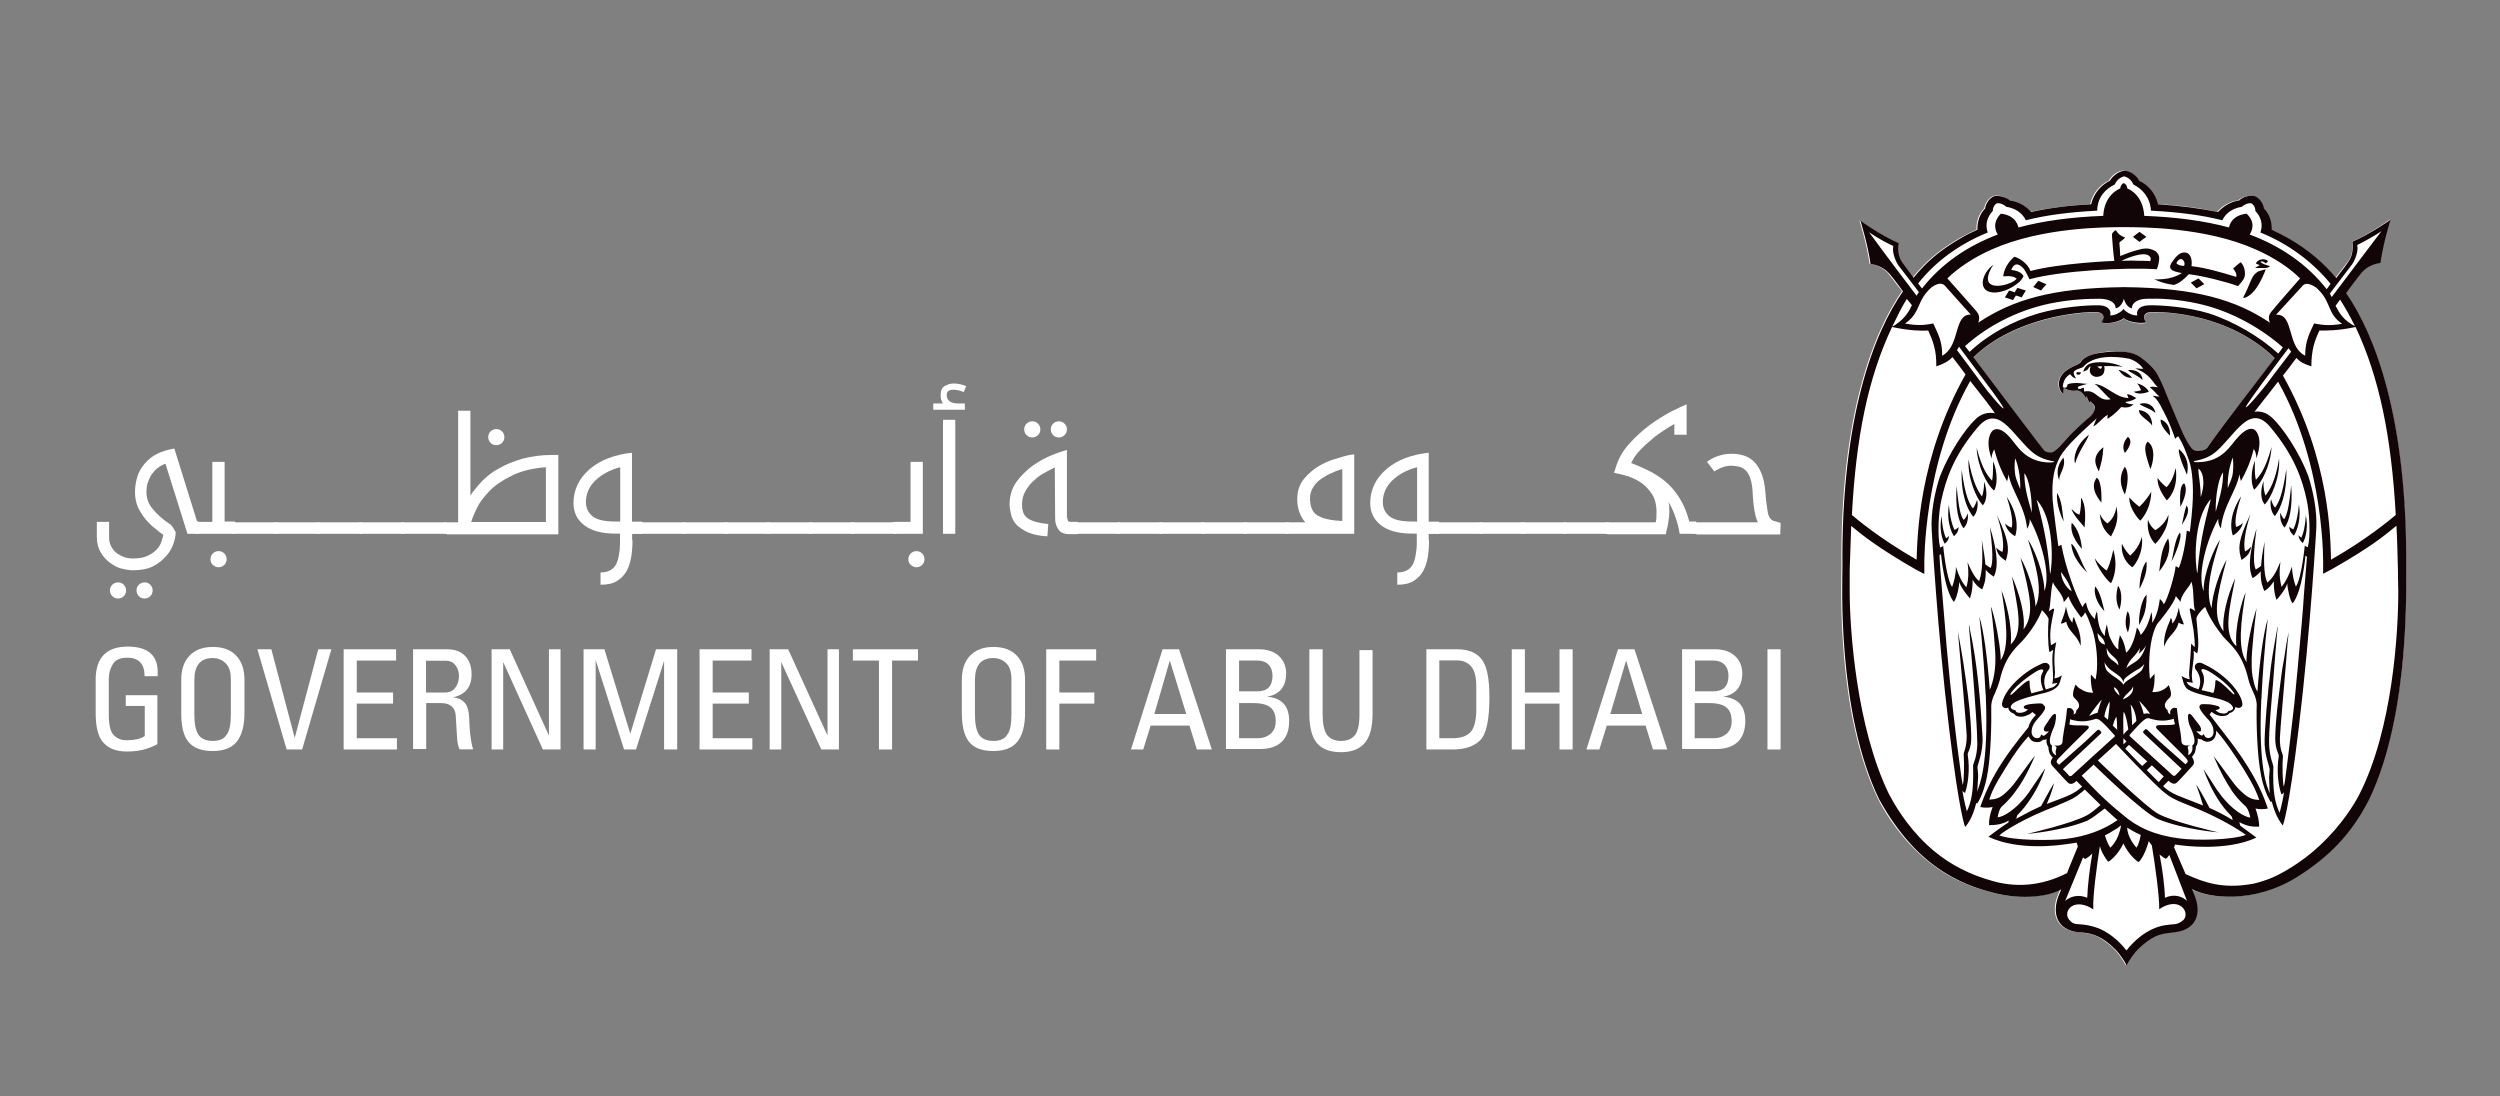 <?xml version="1.0" encoding="utf-8"?>
<!-- Generator: Adobe Illustrator 24.0.1, SVG Export Plug-In . SVG Version: 6.00 Build 0)  -->
<svg version="1.1" id="layer" xmlns="http://www.w3.org/2000/svg" xmlns:xlink="http://www.w3.org/1999/xlink" x="0px" y="0px"
	 viewBox="0 0 1487 652" style="enable-background:new 0 0 1487 652;" xml:space="preserve">
<rect x="0" y="0" width="1487" height="652" fill="#808080" stroke="none"/>
<style type="text/css">
	.st0{fill:#FFFFFF;}
	.st1{fill:#110507;}
</style>
<g>
	<path class="st0" d="M1313.4,265.5c-0.5,0.5-0.7,0.9-1.8,1.8c-1.4,0.9-2.7,1.1-4.4,0.9c-2.1,0-3.2-0.7-4.1-2.1c-3-4.1-5-8.5-8-15.8
		c-2.7-6.6-2.3-5.5-6.4-15.3c-1.8-4.8-5.3-12.1-7.3-14.9c-3-4.1-8.5-8-10.5-8.9c-2.5-0.9-5.7-1.8-9.4-2.1
		c-6.4-0.5-12.8,0.5-15.6,1.4c-2.1,0.5-6,1.8-7.8,4.1c-0.2,0.2-1.1,1.4-2.3,2.1c-2.7,1.4-3.4,1.1-7.1,3.9c-6,4.4-5,11-1.8,13.5h0.2
		c0-1.8,0-3.2,0.5-3.2c0.2,0,3.2,2.1,7.6,1.4c3.2-0.5,5.3,4.6,5.3,4.6l0.5-1.4c0,0,0.9,3.2,1.8,3.9l0.5-0.7c0.9,1.1,2.5,2.1,2.7,4.1
		c0,1.8-0.9,3.4-3.2,5.5c-0.9,0.7-6,5-11.5,10.5c-2.7,3-4.4,4.6-7.1,7.8c-1.4,1.6-2.7,2.5-4.4,2.7h-0.7c-1.6,0-3-0.9-3.7-1.6
		c-0.7-0.7-28.4-37.6-41.7-55c24.1-23.6,64.1-27.5,74.2-26.8c2.3,0.2,5,2.1,2.1,6c2.1,0.9,10.3,0.2,13.3-2.5
		c3,2.7,11.2,3.7,13.3,2.5c-3-3.9-0.2-5.7,2.1-6c9.8-0.7,47.9,1.1,74.4,27.3C1340.2,230.2,1322.8,252,1313.4,265.5 M1430.9,337.2
		c0.9-88.9-18.8-138.8-35.7-163.1c5.7-7.6,9.4-12.4,9.6-12.6c1.6-1.6,4.6-4.4,10.8-5.3c1.6-11.7,6-25.7,6-25.7s-11.7,8.5-22.7,13.3
		c0.9,6-0.7,9.6-2.3,11.7c-0.2,0.2-3,3.9-7.6,9.8c-7.3-8.7-16-16.5-28.6-23.8c-3-1.8-6.2-3.4-9.8-5c0.2-4.8-1.4-9.2-4.6-12.6
		c-0.2-2.7-2.5-6.2-5.3-7.3l0,0c-3-0.7-7.3,0.7-9.4,2.5c-4.8,0.7-9.4,3.2-12.6,6.9c-10.3-2.3-22.2-3.9-35.7-4.6
		c-1.6-6.6-6-11.5-11.2-14c-1.4-2.7-5.3-5.7-8.7-6l0,0l0,0l0,0c-3.4,0.2-7.3,3-8.7,6c-5.3,2.5-9.6,7.3-11.2,14
		c-13.5,0.9-25.4,2.5-35.7,4.6c-3.4-3.7-7.8-6.2-12.6-6.9c-2.1-2.1-6.4-3.4-9.4-2.5l0,0c-2.7,1.1-5,4.6-5.3,7.3
		c-3.2,3.2-4.8,7.8-4.6,12.6c-3.4,1.6-6.6,3.2-9.8,5c-12.6,7.3-20.6,14.2-28.2,23.6c-4.1-5.5-6.6-8.7-6.6-8.9
		c-1.6-2.1-3-5.7-2.3-11.7c-11-4.8-22.7-13.3-22.7-13.3s4.4,14,6,25.7c6,0.9,8.9,3.4,10.8,5.3c0.2,0.2,3.4,4.4,8.5,11
		c-17,24.3-36.9,74.4-36,164c0,8.2-3.4,85.9,21.8,138.1c2.7,5.3,10.3,19.2,24.3,32.3c11.5,10.8,25,18.3,40.3,22.4l1.8,0.5
		c19,5.3,35.3,2.3,41.9-1.6l-0.9,2.3l-0.9,2.1c-3.4,9.6-1.1,19.5,11.9,21.1c3.4,0.5,7.3,0.5,11.7,2.5c3.2,1.6,6.6,3.9,10.5,7.8
		c1.6,1.6,5,6,6.6,9.4l0,0l0,0c1.6-3.4,5-7.8,6.6-9.4c3.9-3.9,7.3-6.4,10.5-7.8c4.6-2.1,8.2-2.3,11.7-2.5
		c13.1-1.6,15.3-11.5,11.9-21.1l-0.9-2.3l-0.9-2.3c8.9,5.3,36.7,9.4,63.2-7.6c18.1-11.5,31.6-24.7,42.1-45.6
		C1434.3,423.3,1430.9,344.3,1430.9,337.2"/>
	<path class="st0" d="M1425.4,312.7c-7.3,6-14.4,12.1-37.6,25.4l-6,3.2V337c0-0.5,1.6-59.3-26.8-110c-1.8,2.5-7.8,10.1-14,17.9
		c3.7-0.5,7.3,0.5,10.8,3.9c6,5.7,15.6,19.7,21.1,34.1c3,9.2,5.5,21.5,4.8,32.1l0,0c0,0-3.4,59.8-10.3,117.1
		c-6.2,52-9.6,58.9-9.6,58.9c-3.9-4.8-5.7-11-6.6-14.4l-0.7,0.5c0,0-3.7-5.3-5.7-15.3c-2.5-11.7-3-32.5-2.7-42.6l0,0
		c0,0,0.2-3-2.3-8c-1.1-2.3-2.1-4.8-2.7-7.3l0,0c-3.7-16-11-20.6-15.1-25.4c-4.8-6-8.5-12.1-10.5-17.4l-0.5,0.2
		c-2.7,2.5-4.6,5-4.8,6.6c0.9,9.4,1.8,16,0.5,20.8l-2.1-1.6c0.7,6.2-2.3,13.3-0.5,19l-3.7-0.5l0.5,0.9c0.5,0.7,0.9,1.1,1.8,1.6
		l1.1,0.5c0.2,0.2,1.1,0.5,3.7,1.4c2.1-4.6,0.5-9.2-1.6-11.7c-1.8-2.1,0.5-5.3,3.9-3.7c4.6,2.1,9.6,5,15.1,10.1
		c7.6,7.3,9.8,14.2,8.2,15.6c-1.1,1.1-2.3,0.9-3.7,0.2l-0.2,0.9c-0.5,1.4-1.6,2.3-3.2,2.7l-0.2,0.2c-0.9,1.1-2.1,1.6-4.4,1.6
		c-2.1,0-4.1-1.1-4.6-1.4l-1.6-1.1l-0.9,1.6c6,8.2,17.6,21.5,25.9,36.4c6,10.5,8.7,19.2,8.7,19.2s-3.2,0.9-7.3,0
		c1.4,4.1,2.3,8,2.1,10.8c-3.2,0.2-7.3-0.2-11.7-2.7c0.2,0.7,0.2,1.4,0.5,2.1c3.7,2.7,7.8,5.7,9.6,7.1c-18.1,8.5-44.4,4.6-44.9,4.6
		c-1.4-0.2-2.3-0.2-3.4-0.5l-0.7,1.6c1.8,4.1,6,14,6.9,16c11.5,5.3,22.2,8.7,38.7,6c0,0,2.7-0.2,9.8-2.7
		c7.3-2.5,20.8-10.3,31.2-20.2c13.1-12.1,20.8-25,23.4-30c20.2-39.2,23.4-97.4,23.4-120.9c0-7.8,0-11.9,0-12.1
		C1426.3,331.7,1425.8,318.6,1425.4,312.7"/>
	<path class="st0" d="M1229.8,518.8c0.7-2.1,4.4-10.8,6.2-15.3c-0.2-0.7-0.5-1.6-0.7-2.3c-2.5,0.5-5,0.7-7.6,1.1
		c-1.6,0.2-26.6,4.1-44.9-4.6c2.3-1.6,6.4-5,11.9-8.5l0.2-1.1c-4.4,2.5-8.5,2.7-11.7,2.7c-0.2-2.7,0.5-6.6,2.1-10.8
		c-4.1,0.9-7.3,0-7.3,0s2.7-8.9,8.7-19.2c5.5-9.8,13.3-19.9,19.9-28.2c0.7-3.2,3.2-6,3.4-6.2l1.1-1.1c-0.7-0.7-1.4-1.1-2.1-1.8
		c-0.7,0.7-1.4,1.1-1.8,1.4c-2.1,0.9-3.4,1.4-4.6,1.4c-2.3,0-3.7-0.5-4.4-1.6l-0.2-0.2c-1.6-0.5-2.7-1.4-3.2-2.7l-0.2-0.9
		c-1.4,0.5-2.1,0.5-3.2-0.5c-1.6-1.4,0.7-8.5,8.2-15.6c5.3-5,10.3-8,15.1-10.1c3.7-1.6,5.7,1.6,3.9,3.7c-2.1,2.5-3.7,7.1-1.6,11.7
		c2.3-0.7,3-1.1,3.4-1.1c0.9-0.2,1.8-0.7,3-2.1l0.5-0.9l-3.2,0.5c1.6-3.9-0.9-13.7,0.7-20.2l-2.3,1.4c-1.1-5.7-0.9-14.9-0.5-19.5
		c0-1.1-1.6-3.2-3.9-5.5c-1.8,4.6-4.8,10.1-10.1,16.5c-4.1,5-11.5,9.4-15.1,25.4l0,0c-0.7,2.5-1.6,4.8-2.7,7.3c-2.5,5-2.3,8-2.3,8
		l0,0c0.2,10.1-0.2,30.9-2.7,42.6c-2.1,10.3-5.7,15.6-5.7,15.6l-0.5-0.5c-0.9,3.4-2.5,9.6-6.6,14.4c0,0-3.4-6.9-9.6-58.9
		c-6.9-57.3-10.3-117.3-10.3-117.3l0,0c-0.7-10.5,1.8-22.9,4.8-32.1c5.5-14.4,15.1-28.4,21.1-34.1c3.7-3.7,7.8-4.4,11.7-3.7
		c-1.1-1.6-2.3-3.2-2.3-3.2c-3.9-5.3-8.5-11-12.4-16c-27.9,49.2-27.3,108.1-27.3,108.6v6.2l-4.8-2.5c-22-12.6-31.6-20.2-38.7-26.1
		c-0.2,6-0.9,26.3-0.9,26.3c0,0.2,0,4.6,0,12.4c0,23.6,4.1,81.3,23.4,120.9c2.7,5,9.8,18.1,22.9,30.2c9.8,9.2,21.3,15.8,33.9,19.9
		c0.7,0.2,2.3,0.7,3,0.9c14.7,4.6,30.7,3.7,46.3-4.1L1229.8,518.8z"/>
	<path class="st0" d="M1241.7,534c0.2-6.9,1.4-17.2,3-26.3c-2.3,2.3-4.1,3.2-4.4,3.2l-1.1-0.9c-4.4,10.8-10.5,25.7-10.5,25.9
		C1231.4,533.3,1235.9,531.4,1241.7,534"/>
	<path class="st0" d="M1284.3,540.8c0.2-7.3-2.5-26.8-4.4-38l-0.7-0.9l-1.1-1.6c-0.7,2.3-1.4,4.6-2.5,6.9c-1.1,2.7-3.2,5.7-3.7,5.5
		c-0.2,0-5.5-3.7-8.9-11c-3.4,7.1-8.5,10.8-8.9,10.8s-2.3-2.7-3.7-5.5c-0.5-1.1-1.1-2.5-1.4-3.7c-1.8,11.7-4.4,30.5-3.9,37.6
		c-10.8-7.1-17.4,0-15.1,5l0.7,1.1c1.4,1.8,3,2.7,5.5,2.7c3.4,0.2,8,0.7,13.3,3c4.8,2.3,10.1,6,15.3,12.6
		c5.3-6.6,10.5-10.3,15.3-12.6c5.3-2.5,9.8-2.7,13.3-3c2.3-0.2,4.1-1.4,5.5-2.7l0.7-1.1C1301.7,540.8,1295,533.5,1284.3,540.8"/>
	<path class="st0" d="M1288.2,510.8c-0.2,0-1.6-0.9-3.7-2.5c1.6,8,3,18.1,3.2,25.7c5.7-2.3,10.3-0.7,13.1,1.8
		c0-0.2-6.6-17-10.5-27.3C1289.3,509.7,1288.2,510.8,1288.2,510.8"/>
	<path class="st1" d="M1426.3,339.5c-0.2-7.8-0.5-20.8-0.9-26.8c-7.3,6-14.4,12.1-37.6,25.4l-6,3.2V337c0-0.5,1.6-59.3-26.8-110
		c-1.8,2.3-7.8,10.1-14,17.9c3.7-0.5,7.3,0.5,10.8,3.9c6,5.7,15.6,19.7,21.1,34.1c3,9.2,5.5,21.5,4.8,32.1l0,0
		c0,0-3.4,59.8-10.3,117.1c-6.2,52-9.6,58.9-9.6,58.9c-3.9-4.8-5.7-11-6.6-14.4l-0.5,0.5c0,0-3.7-5.3-5.7-15.3
		c-2.5-11.7-3-32.5-2.7-42.6l0,0c0,0,0.2-3-2.3-8c-1.1-2.3-2.1-4.8-2.7-7.3l0,0c-3.7-16-11-20.6-15.1-25.4
		c-4.8-6-8.5-12.1-10.5-17.4l-0.5,0.2c-2.7,2.5-4.6,5-4.8,6.6c0.9,9.4,1.8,16,0.5,20.8l-2.1-1.6c0.7,6.2-2.3,13.3-0.5,19l-3.7-0.5
		l0.5,0.9c0.5,0.7,0.9,1.1,1.8,1.6l1.1,0.5c0.2,0.2,1.1,0.5,3.7,1.4c2.1-4.6,0.5-9.2-1.6-11.7c-1.8-2.1,0.5-5.3,3.9-3.7
		c4.6,2.1,9.6,5,15.1,10.1c7.6,7.3,9.8,14.2,8.2,15.6c-1.1,1.1-2.3,0.9-3.7,0.2l-0.2,0.9c-0.5,1.4-1.6,2.3-3.2,2.7l-0.2,0.2
		c-0.9,1.1-2.1,1.6-4.4,1.6c-2.1,0-4.1-1.1-4.6-1.4l-1.6-1.1l-1.1,1.6c6,8.2,17.6,21.5,25.9,36.4c6,10.5,8.7,19.5,8.7,19.5
		s-3.2,0.9-7.3,0c1.4,4.1,2.3,8,2.1,10.8c-3.2,0.2-7.3-0.2-11.7-2.7c0.2,0.7,0.2,1.4,0.5,2.1c3.7,2.7,7.8,5.7,9.6,7.1
		c-18.1,8.5-44.4,4.6-44.9,4.6c-1.4-0.2-2.3-0.2-3.4-0.5l-0.7,1.6c1.8,4.1,6,14,6.9,16c11.5,5.3,22.2,8.7,38.7,6
		c0,0,2.7-0.2,9.8-2.7c7.3-2.5,20.8-10.3,31.2-20.2c13.1-12.1,20.8-25,23.4-30c20.2-39.2,23.4-97.4,23.4-120.9
		C1426.3,344.1,1426.3,339.9,1426.3,339.5 M1300.8,535.8c0-0.2-6.6-17-10.5-27.3c-0.9,1.4-1.8,2.3-2.1,2.3c-0.2,0-1.6-0.9-3.7-2.5
		c1.6,8,3,18.1,3.2,25.7C1293.4,531.4,1298,533.3,1300.8,535.8 M1284.3,540.8c0.2-7.3-2.5-26.8-4.4-38l-0.7-0.9l-1.1-1.6
		c-0.7,2.3-1.4,4.6-2.5,6.9c-1.1,2.7-3.2,5.7-3.7,5.5c-0.2,0-5.5-3.7-8.9-11c-3.4,7.1-8.5,10.8-8.9,10.8s-2.3-2.7-3.7-5.5
		c-0.5-1.1-1.1-2.5-1.4-3.7c-1.8,11.7-4.4,30.5-3.9,37.6c-10.8-7.1-17.4,0-15.1,5l0.7,1.1c1.4,1.8,3,2.7,5.5,2.7
		c3.4,0.2,8,0.7,13.3,3c4.8,2.3,10.1,6,15.3,12.6c5.3-6.6,10.5-10.3,15.3-12.6c5.3-2.5,9.8-2.7,13.3-3c2.3-0.2,4.1-1.4,5.5-2.7
		l0.7-1.1C1301.7,540.8,1295,533.5,1284.3,540.8 M1228.4,535.8c3-2.5,7.6-4.1,13.1-1.8c0.2-6.9,1.4-17.2,3-26.3
		c-2.3,2.3-4.1,3.2-4.4,3.2l-1.1-0.9C1234.6,520.5,1228.6,535.6,1228.4,535.8 M1229.5,519.3l0.2-0.5c0.7-2.1,4.4-10.8,6.2-15.3
		c-0.2-0.7-0.5-1.6-0.7-2.3c-2.5,0.5-5,0.7-7.6,1.1c-1.6,0.2-26.6,4.1-44.9-4.6c2.3-1.6,6.4-5,11.9-8.5l0.2-1.1
		c-4.4,2.5-8.5,2.7-11.7,2.7c-0.2-2.7,0.5-6.6,2.1-10.8c-4.1,0.9-7.3,0-7.3,0s2.7-8.9,8.7-19.5c5.5-9.8,13.3-19.9,19.9-27.9
		c0.7-3.2,3.2-6,3.4-6.2l1.1-1.1c-0.7-0.7-1.4-1.1-2.1-1.8c-0.7,0.7-1.4,1.1-1.8,1.4c-2.1,0.9-3.4,1.4-4.6,1.4
		c-2.3,0-3.7-0.5-4.4-1.6l-0.2-0.2c-1.6-0.5-2.7-1.4-3.2-2.7l-0.2-0.9c-1.4,0.5-2.1,0.5-3.2-0.5c-1.6-1.4,0.7-8.5,8.2-15.6
		c5.3-5,10.3-8,15.1-10.1c3.7-1.6,5.7,1.6,3.9,3.7c-2.1,2.5-3.7,7.1-1.6,11.7c2.3-0.7,3-1.1,3.4-1.1c0.9-0.2,1.8-0.7,3-2.1l0.5-0.7
		l-3.2,0.5c1.6-3.9-0.9-13.7,0.7-20.2l-2.3,1.4c-1.1-5.7-0.9-14.9-0.5-19.5c0-1.1-1.6-3.2-3.9-5.5c-1.8,4.6-4.8,10.1-10.1,16.5
		c-4.1,5-11.5,9.4-15.1,25.4l0,0c-0.7,2.5-1.6,4.8-2.7,7.3c-2.5,5-2.3,8-2.3,8l0,0c0.2,10.1-0.2,30.9-2.7,42.6
		c-2.1,10.3-5.7,15.3-5.7,15.3l-0.5-0.5c-0.9,3.4-2.5,9.6-6.6,14.4c0,0-3.4-6.9-9.6-58.9c-6.9-57.3-10.3-117.3-10.3-117.3l0,0
		c-0.7-10.5,1.8-22.9,4.8-32.1c5.5-14.4,15.1-28.4,21.1-34.1c3.7-3.7,7.8-4.4,11.7-3.7c-1.1-1.6-2.3-3.2-2.3-3.2
		c-3.9-5.3-8.5-11-12.4-16c-27.9,49.2-27.3,108.1-27.3,108.6v6.2l-4.8-2.5c-22-12.6-31.6-20.2-38.7-26.1c-0.2,6-0.9,26.3-0.9,26.3
		c0,0.5,0,4.6,0,12.4c0,23.6,4.1,81.3,23.4,120.9c2.7,5,9.8,18.1,22.7,30.2c9.8,9.2,21.3,15.8,33.9,19.9c0.7,0.2,2.3,0.7,3,0.9
		C1197.9,528.2,1213.9,527.3,1229.5,519.3 M1101.5,306.3c2.7,2.3,16.5,14,38.5,26.6c0.5-13.1,0.9-60,29.1-110.2
		c-3.2-4.4-4.6-6.2-7.8-10.3c-2.3,2.5-5.3,4.1-9.6,5.5c0.2-9.8-2.1-15.3-4.8-21.3c-3.9,0.2-10.8,0.2-21.5-2.1
		C1111.1,224.7,1104,259.8,1101.5,306.3 M1125.5,194.3c1.4-0.7,5.7-3.4,8.5-7.3c1.4-1.8,2.5-3.9,3.2-5.5l-3-3.7
		C1131,182.8,1128.3,188.5,1125.5,194.3 M1140,175.9c0.5-0.9,0.9-1.6,1.4-2.1c-7.1-9.2-11.7-15.3-12.1-15.8
		c-1.1-1.4-4.1-7.1-3.2-11.7c-8.5-3.9-14.4-8.2-14.4-8.2S1124.8,156,1140,175.9 M1140.9,168.6c0.7,0.9,1.6,2.1,2.3,3
		c11.5-14.7,26.8-25.2,45.1-32.1c-1.4-2.1-3.4-7.1,1.8-12.4l0,0c8,0.9,9.8,5.7,10.5,8.2c14.4-3.9,31.4-6.2,50.4-6.9
		c0.7-13.1,10.1-16.3,10.1-16.3s0.2-2.5,2.1-3.2l0,0c2.1,0.9,2.1,3.2,2.1,3.2s9.4,3.2,10.1,16.3c19,0.7,36,3,50.4,6.9
		c0.5-2.5,2.5-7.3,10.5-8.2l0,0c5.5,5.3,3.2,10.1,1.8,12.4c18.6,6.9,34.4,17.9,45.8,32.5c0.9-1.1,1.6-2.1,2.3-3.2
		c-10.8-13.3-25.7-24.1-41.7-30.5c1.8-5.3,0-9.6-3-12.8c0-2.1-1.1-3.9-2.5-4.6l0,0c-1.6-0.2-3.9,0.5-5.5,2.1c-4.6,0.7-9.2,3-11.7,8
		c-11.9-3-25.4-4.8-42.4-5.7c-0.5-7.8-5-12.8-10.5-15.6c-1.1-2.7-3.4-4.4-5.5-4.8c-2.1,0.5-4.4,2.1-5.5,4.8
		c-5.7,2.7-10.3,7.6-10.5,15.6c-17.2,0.9-30.5,2.7-42.4,5.7c-2.5-5-7.1-7.3-11.7-8c-1.6-1.6-3.9-2.3-5.5-2.1
		c-1.4,0.7-2.5,2.5-2.5,4.6c-3,3.2-4.8,7.6-3,12.8C1165.8,145,1151.4,155.3,1140.9,168.6 M1385.8,174.6l1.1,2.1
		c15.3-20.4,29.6-39.2,29.6-39.2s-6,4.1-14.4,8.2c0.9,4.6-2.1,10.3-3.2,11.7C1398.3,158.1,1393.3,164.7,1385.8,174.6 M1391.9,178.2
		c-0.9,1.1-2.7,3.7-2.7,3.7c2.3,4.4,4.8,8.7,11.5,12.1C1398.1,188.5,1395.1,183.3,1391.9,178.2 M1348.4,228.2
		c1.1-1.6,6.9-9.2,14.4-19c-0.5-0.7-1.1-1.4-1.6-2.1c-5.3,6.9-10.5,14-15.6,20.8c-3.7,5-9.6,13.3-9.8,14.2
		C1335.8,243.7,1345.4,232.1,1348.4,228.2 M1252,496.9c0.7,2.5,2.1,5.7,3.2,7.3c0,0,5-4.1,6.4-13.3c-0.9,0.7-2.5,2.1-3.9,2.7
		C1255.6,495,1253.6,496.2,1252,496.9 M1189.2,496.9c7.8,3,29.3,3.2,39.4,2.1c12.8-1.6,22.7-5.5,30.9-11.2c-2.1-1.8-4.8-4.4-7.6-6.9
		c-4.4,3.4-8.2,6.2-10.5,7.3c-15.3,6.2-35.7,7.8-35.7,7.8s26.3-6,35.5-11c1.8-0.9,4.8-3.2,8.2-6.2c-3.4-3.2-6.6-6.6-9.4-9.2
		c-1.6,1.6-3,2.5-4.8,3.9c-3.4,2.5-8.5,4.1-12.4,6C1204.3,486.5,1192,494.3,1189.2,496.9 M1219.4,341.5c1.4-4.4,3-32.3-8-44.2
		C1214.2,308.1,1217.8,320.7,1219.4,341.5 M1198.6,272.6c-0.5,3.7-0.5,8.2,0.5,11.7c0.7,2.3,1.8,4.6,2.5,6.6
		C1202,283.8,1200.2,276,1198.6,272.6 M1204.1,281.5c0,7.8,1.6,13.7,4.4,23.4C1208.7,294.6,1206.6,284.3,1204.1,281.5 M1164,208.2
		c8,10.8,14.2,19,15.3,20.6c2.7,3.9,12.6,15.6,12.4,14c0-0.9-6-9.2-9.8-14.2c-5.5-7.3-11.2-15.1-16.7-22.4
		C1164.9,206.9,1164.5,207.5,1164,208.2 M1156.9,170L1156.9,170c-0.9-0.9-3-2.7-8,0.9c-9.2,8-6.2,15.1-15.8,21.5
		c3.4,0.7,6.2,0.9,8.5,0.9c1.6,0,2.7,0,3.9-0.2c1.8-0.2,3.2-0.5,4.4-0.7l0,0c2.3,5.3,5.5,10.1,5.3,19.2c11-6,6.6-24.7,17-24.5
		C1166.3,180.5,1157.8,171.1,1156.9,170 M1368.1,165.6c-6-6-15.3-12.4-26.8-17.4c-29.5-13.1-67.3-13.1-78.1-13.1l0,0l0,0
		c-10.8,0-48.3,0-78.1,13.1c-11.5,5-20.8,11.5-26.8,17.4c0,0,13.5,15.1,17,19.2c1.8,2.1,2.5,3.9,1.4,7.1
		c20.6-13.7,44-20.6,85.9-21.1h1.8c41,0.5,65.1,7.3,85.7,21.1c-1.1-3.2-0.5-5,1.4-7.1C1354.8,180.7,1368.1,165.6,1368.1,165.6
		 M1362.4,197.2c1.4,4.8,2.7,10.1,6.9,13.3l1.8,1.1l0,0c0-9.2,3-14,5.3-19.2l0,0c3.4,0.5,7.8,1.8,16.7,0.2
		c-8.5-5.7-6.6-12.1-13.1-19.2c-0.7-0.7-1.4-1.6-2.3-2.3c-2.3-1.6-3.9-2.1-5.3-2.3c-1.6,0-2.5,0.7-3,1.4c-0.9,0.9-9.6,10.5-15.6,17
		C1359.4,186.9,1360.8,191.7,1362.4,197.2 M1355.1,210.3c0.9-1.1,1.8-2.3,2.7-3.7c-12.1-10.8-30.2-21.5-49.9-25.9
		c-13.3-3-24.1-3.2-30.7-3c-5.5,0-9.2,2.3-9.2,5.7c-3.4-0.7-4.4-5-4.8-5.7c-0.2,1.8-2.1,5.3-4.8,5.7c0-3.4-3.4-5.5-9.2-5.7
		c-6.6,0-17.4,0.2-30.7,3c-20.2,4.4-37.6,14.2-49.7,25.2c0.9,1.1,1.8,2.3,2.7,3.4c11-10.3,25.4-18.3,41-22.9c12.8-3.7,28.6-5,36-4.8
		c6.4,0.2,7.3,3.9,6.6,6c3,0.2,7.1-2.3,8-3.9c0.7,1.4,4.6,4.1,8.2,3.9c-0.7-2.1,0.2-5.7,6.6-6c7.3-0.2,23.1,0.9,36,4.8
		C1328.9,191.3,1344.3,200.4,1355.1,210.3 M1307.2,268.2c1.6,0,3-0.2,4.4-0.9c1.1-0.7,1.4-1.1,1.8-1.8c9.4-13.5,26.6-35.3,39.6-52.5
		c-26.6-26.1-64.6-27.9-74.4-27.3c-2.3,0.2-5,2.1-2.1,6c-2.1,0.9-10.3,0.2-13.3-2.5c-3,2.7-11.2,3.7-13.3,2.5c3-3.9,0.2-5.7-2.1-6
		c-10.1-0.7-49.9,3.2-74,26.8c13.3,17.6,41,54.3,41.7,55c0.5,0.7,1.8,1.6,3.7,1.6h0.7c1.4,0,2.7-1.1,4.4-2.7c3-3.2,4.4-4.8,7.1-7.8
		c5.5-5.5,10.5-9.8,11.5-10.5c2.3-2.1,3-3.9,3.2-5.5c-0.2-2.1-1.8-2.7-2.7-3.9l-0.5,0.7c-0.9-0.7-1.8-3.9-1.8-3.9l-0.5,1.4
		c0,0-2.1-4.8-5.3-4.6c-4.4,0.7-7.3-1.4-7.6-1.4s-0.5,1.4-0.5,3.2h-0.2c-3-2.5-3.9-9.2,1.8-13.5c3.7-2.7,4.4-2.5,7.1-3.9
		c1.1-0.5,2.1-1.6,2.3-2.1c1.8-2.3,5.7-3.7,7.8-4.1c2.7-0.7,9.2-1.6,15.6-1.4c3.7,0.2,7.1,0.9,9.4,2.1c1.8,0.7,7.3,4.8,10.5,8.9
		c2.1,2.5,5.5,10.1,7.3,14.9c4.1,9.8,3.7,8.9,6.4,15.3c3.2,7.6,5,11.7,8,15.8C1304.2,267.6,1305.1,268,1307.2,268.2 M1225.9,340.2
		c0,3.9,2.7,9.4,6.4,11.5C1230.2,345.7,1228.4,343.8,1225.9,340.2 M1276.5,383.9c-1.4,2.3-2.5,3.4-4.4,5c0.7-1.6,0.7-3.4,0.7-3.4
		c-0.9,1.8-2.7,4.1-4.1,5.5c-3.2,3.2-3.9,6.4-3.9,6.4s0.9-1.1,4.8-3.4C1273.7,391.5,1275.1,387.8,1276.5,383.9 M1279,424.7
		c-1.1-1.6-4.1-5.5-6.6-7.8c1.8,4.1,2.5,6.9,2.7,7.8l0.5-0.2l1.4-0.2l1.6,0.2L1279,424.7z M1276.9,458.1c2.3,2.3,5,5,7.1,7.1
		c1.1-1.4,2.3-2.5,3-3.4l-7.1-6.6C1279.9,455.2,1278.8,456.3,1276.9,458.1 M1264.1,445.3c3.2,3.2,7.3,7.8,10.1,10.3
		c1.8-1.8,3-2.7,3-2.7l-10.8-9.8C1265.9,443.3,1265,444.2,1264.1,445.3 M1263,439.1c0,1.6,0,3,0,3.7l1.8-1.8L1263,439.1z
		 M1263,437.1c0-0.2,1.8-2.3,2.7-3l0.2-0.2c-0.5-3.9-1.4-8.7-2.7-10.5C1262.7,425.2,1263,432,1263,437.1 M1267.3,419
		c0.5,3,0.9,10.1,0.9,12.4l0,0c0.7-0.9,1.6-1.6,2.5-2.5C1270.8,427.4,1269.8,422,1267.3,419 M1262.7,416c0,0,0.7-0.2,2.3-1.1
		c1.4-0.9,2.5-1.8,3.2-3.2c0.7-1.4,0.7-2.7,0.5-3.4c0,0-0.2,1.4-2.1,3c-0.7,0.7-1.8,1.8-2.5,2.5C1263.2,414.8,1262.7,416,1262.7,416
		 M1260,395.8c0-5-5.5-5.5-6.9-10.5C1252.7,392.4,1257.5,392.4,1260,395.8 M1263,407.3L1263,407.3L1263,407.3c0,0,0.5-1.1,2.1-2.3
		c1.1-0.7,7.3-4.6,8.7-6.2c1.1-1.6,1.6-3.9,1.6-3.9s-1.1,1.8-3.7,3.2c-2.1,1.1-7.1,4.4-8,5.7c-0.5,0.7-0.7,1.4-0.7,2.1l-0.5-1.4
		c-1.6-3.2-6.2-4.6-8.9-7.8c-1.8-2.1-1.8-3-1.8-3c0,2.1,0.5,3.7,1.1,4.8c0.7,1.1,3,3,6.2,5C1262.5,405.9,1263,407.3,1263,407.3
		 M1260.7,413.7c0,0-0.5-3.9-3.4-5C1257.5,411.4,1260.7,413.7,1260.7,413.7 M1259.3,434.1c0-3-0.2-6.4-0.5-7.8
		c-0.9,1.4-1.6,3.4-2.1,5.3L1259.3,434.1z M1242.6,425.8c0.9-0.2,3-1.4,4.1-1.6l0.9-0.2l0,0c0.7-2.3,1.6-6,2.5-7.6
		C1249.5,416.2,1243.7,424.2,1242.6,425.8 M1251.7,426.3l2.1,1.8c0.2-2.3,1.4-9.8,0.9-10.8C1252,422.4,1251.7,425.8,1251.7,426.3
		 M1252,383.5c0,0,0-1.4-0.9-3c-0.5-0.9-1.8-2.1-2.7-3c-0.7-0.7-0.7-1.1-0.7-1.1c-0.2,0.9,0.2,3,0.5,3.7c0.2,0.9,0.9,1.8,1.8,2.5
		C1251.3,383.2,1252,383.5,1252,383.5 M1249.7,436.2l-22.7,21.3c1.4,1.4,3,3,3.9,4.1h1.1c1.4-1.4,24.1-22,25.9-23.6v-0.5
		c-0.9-1.1-3.4-3.7-5-5.5c-2.1-2.1-4.6-4.8-6.4-4.4s-1.8,0.7-4.4,1.1c-4.8,0.9-8.5-0.2-10.3-0.7l-0.5-0.2l-0.2,1.6l-0.2,1.6
		c2.3,0.5,3.7,0.5,9.4,0.5c1.8,0,3,0.7,1.4,2.3c0,0-14.9,14.7-15.6,15.6c-3.2,3-3.2,3.7-2.3,4.6c0.2,0.2,0.2,0,0.9,0.9l6-5.3
		l9.6-8.5l7.3-6.9l0.9-0.2l1.4,1.4L1249.7,436.2z M1284.5,431.3c5.5,0,6.9,0,9.2-0.5l-0.5-1.8l-0.2-1.4h-0.2
		c-1.8,0.5-5.5,1.6-10.3,0.7c-2.3-0.5-2.5-0.5-4.4-1.1c-1.6-0.5-4.4,2.3-6.4,4.4c-1.8,1.8-4.1,4.6-5,5.5v0.7
		c1.8,1.6,24.5,22.4,25.9,23.6h1.1c0.9-0.9,2.5-2.5,3.9-4.1l-22.7-21.3l-0.2-0.9l1.4-1.4l0.9,0.2l7.3,6.9l9.6,8.5l6,5.3
		c0.9-0.9,0.7-0.7,0.9-0.9c0.9-0.9,0.7-1.6-2.3-4.6c-0.9-0.9-15.6-15.6-15.6-15.6C1281.8,432,1282.7,431.3,1284.5,431.3
		 M1279.9,370.6c0,0,3.4-3.4,4.8-14.4c0.7,0.9,1.8,1.6,2.3,3.2c2.3-2.7,6.6-17.6,7.1-22.7c1.4,0.7,0.2,0.2,1.8,1.1
		c1.1-2.1,3.7-10.5,4.8-22.2l1.8,0.7c0.7-5.3,1.6-14,1.8-19.9c0.2-5.3,0-15.8-2.1-22c-2.3-6.2-3.2-9.4-6.6-14.9c0,0-1.4,0.7-1.8,1.6
		c-0.9-3-3.7-10.1-5-12.6c-3.4-6.6-5-10.8-8.5-13.1c1.6,0,2.3,0.5,4.1,0.5c-2.3-2.1-3.2-3.7-5.7-5.5c0.9-0.5,2.3-0.5,4.8,0
		c-3.4-3.2-4.6-8-13.5-11.2c1.6-0.2,2.7,0.2,4.8,0.2c-1.1-1.8-3.9-4.6-8.2-6c-9.2-1.8-21.5-2.1-27.5,4.8c-0.5,0.5-2.1,0.9-3.4,1.4
		c-0.9,0.5-1.4,0.7-1.6,0.9c-0.9,0.7-1.1,1.8,0.7,4.6c-2.5-0.5-3.2-2.7-3.7-2.5c-0.9,0.7-1.8,1.4-2.7,2.7s-1.6,3.9-1.4,5
		c0.2,0.2,2.5,1.1,2.7-1.4c0.2-0.9,4.1-1.1,5.5-1.1c2.1,0,3.9,0.5,6.4,0.5c-0.9,0.2-3.7,1.1-4.8,1.4c-1.1,0.2-1.1,1.6-0.2,1.6
		c1.1,0.2,1.6-0.5,2.7-0.7c0.5,0.2,0,1.6,0.5,2.3c7.3-1.6,7.8,6.2,15.6,4.6c-3.7-3-6.9-7.6-9.6-9.2c7.8,1.1,11.9,8,20.2,8.5
		c-0.2-0.7-0.2-0.7-0.9-2.3c2.7,0,4.8,2.3,5.7,2.1c-1.1,1.1-3.4,2.1-6.6,2.5c0.5,1.1,3.7,1.4,4.8,1.4c-1.6,1.6-3.7,2.3-7.3,1.6
		c-1.1,1.1-3,3.7-8.2,7.1c0-1.4,0-1.4,0.2-2.5c-3.7,2.1-6,6-8.7,6.9c0.9-1.4,1.4-3.7,2.1-4.8c-9.4,8.5-18.3,16.7-21.8,22.9
		c-3.7,6.9-5,14-4.4,25.7c0.5,6.2,3,24.1,3.4,27.5c0.7-0.2,1.4-0.7,1.8-0.9c2.3,13.1,8.9,31.2,12.6,37.1c0.7-1.4,0.9-2.1,2.1-2.7
		c0.5,3.4,2.3,7.3,5.3,9.8c0-2.3,0.9-3.7,1.1-4.6c0.7,2.5,0.2,10.3,4.8,14.7c-0.2-2.1,0.5-3.9,1.1-6.9c0.7,2.5,0.9,5.7,2.1,8.2
		c1.4,3,3.2,6,4.8,6.6c-0.2-6.2,0.7-6,0.9-8.5c0,0.5,2.5,2.7,3.7,10.5c4.6-3.4,6.4-14.9,6.4-14.9s1.4,1.1,2.3,4.4
		c3.9-4.1,5.3-9.6,6.4-13.7C1280.1,366.3,1280.4,369.3,1279.9,370.6 M1206.2,320.9c3.4,4.8,9.8,20.2,9.8,30.7
		c4.1-10.5-2.5-31.4-8.7-42.8c0,3.4-0.9,4.4-1.6,5.7c-1.1-13.3-9.6-23.1-11-32.3c-0.2,1.6-0.5,2.7-0.9,4.1c-3-5.3-5.7-11.5-7.6-19
		c-0.5,0.7-1.6,3-1.6,5.5c-4.1-11.5-0.2-16.3,1.1-17c3.2-1.8,6.9,1.1,9.8,4.4c4.4,4.8,8.9,14.7,23.8,14.9c2.3,0,3.2-0.5,2.1-0.7l0,0
		c-12.1-2.3-14.4-7.1-24.7-18.3c-6.4-6.9-12.6-11-20.2-2.1c-14.7,17.2-19.2,31.6-21.8,43.5c-1.6,6.9-2.5,21.1-0.7,28.2
		c1.8-0.7,1.8-1.1,1.8-1.1s1.8,19.7,5.3,24.5c0.9-2.1,2.3-7.3,2.3-11.9c1.8,5.7,3.4,8.9,6.2,12.1c1.4-4.8,1.4-9.4,0.7-14.9
		c3,7.1,5.3,10.1,6.9,11.2c1.1-3.2,2.5-8.2,1.6-24.3c1.1,6,1.8,10.8,2.1,14.4c0.9,0.7,2.1,1.6,3.2,2.1c0.5-1.6,2.1-3.9-0.5-24.3
		c6.9,22,3,27.9,2.3,29.5c-2.3-1.4-3.9-3-4.8-4.1c0.2,6.6-1.1,9.2-2.1,11.7c-2.5-1.4-4.1-3.2-5.7-5.7c0.2,6.9-1.6,11-1.6,11
		s-5-5.5-6.4-9.8c0.2,2.5-1.6,10.5-3.2,11.9c-5.7-7.3-7.6-28.4-7.6-28.4l-0.9,0.7c0.2,5,0.9,13.1,1.6,22l0,0
		c0.9,10.5,1.8,22.2,2.7,32.8c2.3,25.2,5,50.4,8.5,75.4c0,0,0.5,4.1,1.1,6.4c0.7-2.5,0.9-12.6,0.5-18.1c-0.2-1.4,1.8-3.7,1.8-11.2
		c0-3-3.4-41.7-4.8-56.8c-0.2-1.8-0.5-6-0.5-6l0.2,1.6c1.1,5.7,2.1,11.5,3,17.2c0.5,3.4,1.1,7.1,1.6,10.8c1.6,11.2,3,22.4,3.2,33.7
		c0.2,7.3-2.3,9.2-2.1,10.8c1.4,8.9,0.2,17.6-1.6,22.7c-0.7-0.2-1.4-0.9-1.6-1.4c1.1,6.9,2.7,12.4,2.7,12.4
		c2.7-5.7,4.1-11.9,3.7-27.3c0-1.1,2.3-4.6,2.5-12.6c0-2.3-0.2-9.8-0.9-19c-1.1-16.5-2.5-33-3.9-49.2c0-0.7-0.2-2.7-0.2-3
		c0.2,0.7,0.5,1.4,0.5,2.3c4.6,21.1,6.4,43.1,7.6,64.4c0.5,9.6-3.2,17-3,18.3c0.5,4.8,0.5,4.6,0.2,8.7c-0.2,5-0.5,5.7-0.5,5.7
		c1.6-3.7,6.9-16.3,5.3-55.7c0-0.9,0-1.8-0.2-3c-1.4-27.5-3.7-45.4-3.7-45.4c2.5,7.6,4.8,24.1,6.2,43.3l0.5-0.9
		c2.7-7.3,3.2-14.7,2.7-22.2c-0.9-14.4-2.5-26.1-2.5-26.1l0.5,1.1c0.5,1.6,1.8,6,3.2,13.3c0.9,5,1.8,10.3,2.1,15.3
		c0,0.7,0,1.4,0,2.1l0,0c5.5-8.2,3.2-24.5,0.5-41.5c2.3,5.5,6.6,20.6,5.5,32.1c8.2-7.8,3.7-22.9,0.7-40.5c4.6,10.5,8,23.1,6.9,31.6
		c6.6-8.7,4.1-20.2-1.8-42.6c3.7,6,8.7,20.2,8.9,28.9C1215.6,351.4,1210.5,334.7,1206.2,320.9 M1214.9,400c1.4-2.1-0.7-2.7-4.4-0.2
		c-2.3,1.4-10.1,6.6-14.2,12.1c-0.9,1.4-0.7,2.1,1.1,0.5c3.9-3.9,10.1-9.6,9.8-6.9c0,2.3,0.2,4.6,1.1,6.9l1.8-0.5l5.3-1.4
		C1213.7,406.4,1213.3,402.5,1214.9,400 M1212.3,427.2c-2.1,2.3-3.9,4.8-3.9,8.2c0,2.3,1.6,3.7,3.4,3.7c3-0.2,1.4-3.4,3.2-1.6
		c0.7,0.9,3-1.8,3.7-2.5c-1.4,0.2-3.2,0.5-3-1.6c0.2-1.4,1.4-2.5,2.1-3.7c0.7-0.9,3.2-5.7,4.8-5c0.7,0.5,0.2,5-0.9,7.8
		c-2.7,5.7-3.2,9.6-1.4,10.8h0.2v0.2c-0.2,2.1-0.2,4.4,2.3,5.7l0.2-0.2c-0.7-2.1,0-3.2,0.2-4.1c0-0.2,0.2-0.9-1.4-1.4h-0.2l0,0h2.7
		c1.1-0.2,2.3-0.5,2.5-2.5c0-0.7,0.2-1.4,0.2-2.3c0.5-3.2,0.9-6.2,1.4-8.5c0.5-2.5,1.1-8.9,1.1-8.9l1.4-0.2c0.7,0,1.8,0.5,2.5,1.8
		c0.2,0.5,0.2,1.1,0,2.1c0.7-0.2,1.6-0.9,1.6-2.3v-0.2l0,0c0.9-0.7,1.4-1.4,1.6-2.3c0.5-2.3-2.3-4.6-2.5-4.8
		c-1.6-1.1-1.1-3.7-0.5-5.7l0.9-2.5c0.9,0.9,1.8,2.1,3.2,2.7c3.7,2.5,7.3,2.1,7.3,2.1s-0.9-2.1-1.1-4.6c-0.5-3.4-0.2-6.2-0.2-6.2
		l2.7,3c0,0,1.6-5.5,0.7-16c-1.1-12.1-3.9-16.7-4.4-18.6c-0.9-2.7-2.5-5.5-2.5-5.5s-0.2,1.4-2.3,3.2c-2.3-3-6.4-8.7-7.6-12.6
		c-0.7,1.1-1.6,2.1-2.3,3l-0.5,0.5v-0.5c-0.5-3-2.1-5-3.7-7.1c-1.1-1.4-2.3-3-2.7-4.4c-0.9,3.2-1.1,6.6-1.4,9.8
		c-0.2,3.2-0.5,5.7-1.1,7.6l1.4-0.9c0.7-0.5,1.1-0.7,1.4-0.7h0.2l0,0l0.2,0.5c-0.9,4.1-1.8,8.9-2.1,11.7c-0.5,4.1,0,7.8,0.2,9.6
		l3.2-1.8c0,0-1.8,6-0.9,16c0.2,1.6,0,4.6-0.2,5.5c1.8-0.2,3.4-1.1,4.4-1.8c-0.7,2.7-1.4,5-2.1,6c-2.5,3.4-7.8,4.4-11.7,5.3
		c-4.8,1.4-9.6,2.3-14,4.6c-1.4,0.7-3,2.3-2.5,3.4c0.5,1.1,2.1,1.4,2.7,1.4l0.2,0.7c1.1,1.6,4.6,0.7,5.5,0.2
		c0.9-0.5,1.6-1.1,1.8-1.4c-0.2,0.2-1.4-0.2-2.1-0.5l-0.5-0.7c-0.2-2.1,8.2-2.3,9.6-2.3c1.4,0,1.8,0.2,2.3,1.1
		C1216.9,420.3,1217.4,421.7,1212.3,427.2 M1216.5,457c-1.6,5.3-5,13.1-10.3,20.4c-2.5,3.7-6.4,7.6-6.4,7.6s-0.2,0.7-0.5,1.8
		l-0.7,0.5l4.4-2.3c0.7-0.5,1.4-0.7,2.1-1.1c2.7-1.6,6-3,8.9-4.4c3-5.5,6.6-12.1,7.8-13.7c-0.5,1.4-1.1,5-4.4,12.4l2.3-0.9
		c4.8-1.8,9.2-3.4,11.2-4.4c3.4-1.6,4.8-2.7,6.2-3.9l1.4-1.1l-3.4-3.4l-1.1,0.9c0,0-2.1,1.8-3.9,0.2c-1.6-1.4-8.7-9.4-9.4-10.1
		c-0.7-0.9-1.6-2.3,0.2-4.8v-0.2c-2.3-2.1-2.5-4.8-2.5-6.2c-0.9-1.1-1.4-2.7-1.1-4.8c-0.7,0.5-1.4,0.7-2.1,0.5
		c-0.7,0.7-1.8,1.4-3,1.4h-0.5c-1.1,0-2.3-0.2-3.2-0.9c-0.9-0.9-0.9-0.7-1.8-2.3l-0.2-0.2c-4.1,4.4-8,9.8-13.5,18.6
		c-6.9,11-8.5,14.9-9.8,19c4.6-0.2,7.1-0.9,12.8-7.1c2.7-2.7,9.8-13.5,14.4-19c-3.9,9.4-8,16.5-11.5,21.1c-3.9,5.5-8,8.9-8,8.9
		s-1.8,1.1-2.7,6.6c3,0,11-4.4,18.3-14.4C1208.9,468.2,1210.5,465.9,1216.5,457 M1265.3,492.3c0,5.5,4.6,11,5.5,11.9
		c0,0,1.6-2.1,2.5-7.6C1269.6,495,1267.1,493.4,1265.3,492.3 M1296.4,498.7c10.1,1.4,31.6,0.9,39.4-2.1c-3-2.3-15.1-10.3-33.9-17.6
		c-3.9-1.6-8.9-3.4-12.4-6c-2.1-1.6-3.4-2.5-5.5-4.6c-6.2-5.7-22.4-22.7-25.4-25.9l-10.8,9.8c0,0,28.6,27.9,36,31.8
		c9.2,5,35.7,11,35.7,11s-20.2-1.6-35.7-7.8c-9.2-3.7-38.5-32.5-38.5-32.5l-7.1,6.6c3.7,3.9,11.5,12.8,24.3,23.1
		C1271,492,1281.8,496.9,1296.4,498.7 M1316.6,449.7c4.6,5.7,11.7,16.3,14.4,19c6,6.2,8.5,6.9,12.8,7.1c-1.4-4.1-3-8.2-9.8-19.2
		c-3.7-5.7-9.6-15.1-15.8-22c0,1.1,0,2.1-0.5,3.2l-0.2,0.7c-0.5,0.7-0.9,1.4-1.6,1.8c-0.9,0.7-2.3,0.9-3.4,0.9
		c-1.1-0.2-2.3-0.7-3-1.4c-0.7,0-1.4-0.2-2.3-0.5c0.2,2.1-0.2,3.7-1.1,4.8c0,1.4-0.2,3.9-2.3,6l0.2,0.5c1.6,2.7,0.9,3.9,0.2,4.8
		c-0.7,0.7-7.8,8.7-9.4,10.1c-1.8,1.6-3.9-0.2-3.9-0.2l-1.1-0.9c0,0-1.8,1.8-3.2,3.2l0.5,0.5l0,0c2.3,2.1,5,3.7,8,5
		c2.5,1.1,10.1,3.9,15.3,6c-1.1-3.7-2.5-8-4.1-12.4c1.4,1.8,5,8.2,8,14h0.2c4.1,1.8,9.6,4.6,13.5,7.1c-0.2-1.4-0.7-2.3-0.7-2.3
		s-3.9-3.9-6.4-7.6c-5.3-7.6-8.5-15.3-10.3-20.4c6,8.9,7.3,11.5,9.6,14.4c7.3,10.1,15.3,14.2,18.3,14.4c-1.1-5.5-3-6.9-3-6.9
		s-3.7-3-7.6-8.5c0.9,1.4,1.8,2.5-0.2-0.2c-1.6-2.1-0.9-1.4,0-0.2C1324.4,465.9,1320.5,458.8,1316.6,449.7 M1309.5,410.5l4.8,1.1
		c0.7,0.2,1.4,0.5,2.3,0.5c0.7-2.3,1.1-4.6,1.1-6.9c0-2.5,6,3,9.8,6.9c1.6,1.6,2.1,0.9,0.9-0.5c-3.9-5.5-11.9-10.8-14.2-12.1
		c-3.9-2.3-5.7-1.8-4.4,0.2C1311.5,402.7,1311.3,406.4,1309.5,410.5 M1302.4,362.4l0.2-0.5h0.2h0.2c0.2,0,0.7,0.2,1.4,0.7l1.4,0.9
		c-0.9-1.8-0.9-4.6-1.1-7.6c-0.2-3.2-0.2-6.4-1.1-9.4l-0.2-0.5c-0.5,1.6-1.6,3-2.7,4.4c-1.6,2.1-3.2,4.4-3.7,7.1v0.5l-0.5-0.5
		c0.9,0.7-2.3-2.7-2.3-3c-1.1,4.6-9.2,14.4-11,16.5l0,0c-0.2,0.2-3.2,4.8-4.4,15.8c-1.1,10.5,0,17,0,17l2.7-3c0,0,0.2,3-0.2,6.2
		c-0.2,2.5-1.1,4.6-1.1,4.6s5.5,0.9,9.8-4.1l0.7,2.1c0.7,2.1,1.1,4.4-0.5,5.7c-0.2,0.2-3,2.5-2.5,4.8c0.2,0.7,0.5,1.6,1.6,2.3l0,0
		v0.2c0,1.4,1.1,2.1,1.6,2.3c-0.2-1.1,0-1.8,0-2.1c0.7-1.4,1.6-1.8,2.5-1.8l1.4,0.2c0,0,0.7,6.4,1.1,8.9c0.5,2.3,1.1,5.3,1.4,8.5
		c0,0.7,0.2,1.4,0.2,2.3c0.2,2.1,1.6,2.3,2.7,2.5h2.7l0,0h-0.2c-1.6,0.5-1.6,1.1-1.4,1.4c0.2,0.9,0.7,2.1,0.2,4.1l0.2,0.2
		c2.5-1.4,2.5-3.7,2.3-5.7v-0.2h0.2c1.8-1.1,1.4-4.8-1.4-10.8c-1.4-2.7-1.8-7.3-0.9-7.8h0.2c0.5,0,0.9,0,2.3,1.8
		c0.9,1.4,1.8,2.3,3,3.9c1.1,1.4,1.8,2.5,1.8,3.7l-0.2,0.9l-0.9,0.2l-1.8-0.2c0.7,0.7,3,3.2,3.7,2.5c1.6-2.1,0.2,1.1,3.2,1.6
		c1.8,0,3.4-1.1,3.4-3.7c0-0.9-0.2-1.4-0.2-2.1c-0.5-2.3-2.1-4.4-3-5.3l-0.7-0.7c-5-5.5-4.6-6.9-4.4-7.3c0.5-0.9,0.9-1.1,2.3-1.1
		c2.1,0,4.1,0.2,4.4,0.2c2.1,0.5,5.5,0.9,5.3,2.1l-0.5,0.7c-0.7,0.2-1.8,0.7-2.1,0.5c0.2,0.2,0.9,0.9,1.8,1.4
		c0.9,0.5,4.4,1.4,5.5-0.2l0.5-0.7c0.7,0,2.3-0.2,2.7-1.4c0.2-1.1-1.1-2.5-2.5-3.4c-1.1-0.7-4.6-2.1-7.6-2.7
		c-1.1-0.2-2.5-0.7-3.7-0.9l-6.2-1.6c-0.2,0-3.4-1.1-4.6-1.6l-1.4-0.7c-1.1-0.5-1.8-1.1-2.5-2.3c-0.7-0.9-1.4-3.4-2.1-6.2
		c0.7,0.5,2.5,1.6,4.8,2.1c-0.2-0.9-0.5-3.9-0.2-5.5c0.9-10.1,1.1-15.8,1.1-15.8l2.1,2.1c0.2-1.8-0.2-6-0.7-10.1l0,0
		C1304,371.3,1303.3,366.5,1302.4,362.4 M1327.6,283.8c0.9-3.4,0.9-8,0.5-11.7c-1.6,3.7-3.4,11.2-3,18.3
		C1325.7,288.4,1326.9,286.1,1327.6,283.8 M1317.9,304.4c2.7-9.6,4.4-15.3,4.4-23.4C1319.8,283.8,1317.7,294.1,1317.9,304.4
		 M1309,295.7c3.4-10.5,0.5-15.8-1.4-17C1307.6,283.6,1308.8,285.9,1309,295.7 M1307,341.1c1.6-20.8,5.3-33.4,8-44.2
		C1304,309,1305.6,336.7,1307,341.1 M1356.4,334.2c-0.7,5.3-0.7,9.8,0.7,14.9c2.5-3.2,4.1-6.4,6.2-12.1c0,4.6,1.4,9.8,2.3,11.9
		c3.4-4.8,5.3-24.5,5.3-24.5s0,0.5,1.8,1.1c1.8-7.1,0.9-21.3-0.7-28.2c-2.5-11.9-7.3-26.3-21.8-43.5c-7.6-8.9-13.7-4.8-20.2,2.1
		c-10.3,11.2-12.4,16-24.7,18.3l0,0c-1.1,0.2-0.2,0.9,2.1,0.7c14.7-0.2,19.2-10.1,23.8-14.9c3-3.2,6.6-6.2,9.8-4.4
		c1.1,0.7,5.3,5.3,1.1,17c0-2.7-0.9-4.8-1.6-5.5c-1.8,7.6-4.6,13.7-7.6,19c-0.5-1.4-0.7-2.5-0.9-4.1c-1.4,9.4-9.8,19-11,32.3
		c-0.9-1.4-1.6-2.3-1.6-5.7c-6.4,11.7-12.8,32.5-8.7,43.1c-0.2-10.5,6.4-25.9,9.8-30.7c-4.4,13.7-9.4,30.5-5,40.8
		c0.2-8.7,5.3-22.9,8.9-28.9c-6,22.4-8.5,33.9-1.8,42.6c-1.1-8.5,2.3-21.3,6.9-31.6c-3.2,17.6-7.6,32.8,0.7,40.5
		c-1.1-11.5,3.2-26.8,5.5-32.1c-2.7,17-5,33.2,0.5,41.5c0-6,1.1-11.9,2.3-17.6c1.4-7.3,3.7-14.4,3.7-14.4s-1.6,11.9-2.7,26.1
		c-0.2,2.3-0.2,4.8-0.2,7.3c0,3,0.2,6,0.9,8.9c0.5,2.5,1.1,5,2.5,7.3c1.4-19,3.7-35.5,6.2-43.3c0,0-2.3,17.9-3.7,45.4
		c0,0.9,0,1.8-0.2,3c-1.8,39.4,3.4,52,5.3,55.7c0,0-0.5-0.7-0.5-5.7c-0.2-4.4-0.2-3.9,0.2-8.7c0.2-1.4-3.4-8.7-3-18.3
		c0.2-6,0.7-11.7,1.1-17.4c0.5-5.3,0.9-10.3,1.4-15.1c0.7-4.4,0.9-8.7,1.6-13.1c0.9-6.4,2.1-12.6,3.2-19c0.9-5,0.5-0.7,0.2,0.7
		c-0.5,5.7-1.6,18.1-2.5,30.7c-0.7,9.4-2.7,28.4-2.3,37.3c0.5,7.8,2.7,11.5,2.5,12.6c-0.5,15.3,1.1,21.5,3.7,27.3
		c0,0,1.6-5.5,2.7-12.4c-0.2,0.5-0.7,1.1-1.6,1.4c-1.8-5-3-13.7-1.6-22.7c0.2-1.6-2.1-3.7-2.1-10.8c0.2-11.2,1.8-22.7,3.2-33.7
		c0.5-3.7,0.9-7.3,1.6-10.8c0.5-2.3,0.7-4.4,1.1-6.6c0.5-3.7,1.1-7.1,1.8-10.5l0.2-1.6c0,0,0,2.5-0.5,6c-1.1,15.1-4.6,53.8-4.6,56.8
		c-0.2,7.6,1.8,9.8,1.8,11.2c-0.5,5.5-0.2,15.6,0.5,18.1c0.7-2.3,1.1-6.4,1.1-6.4s2.1-15.6,4.6-38c0.5-3.4,0.7-6.9,1.1-10.3
		c0.2-3.2,0.7-6.6,0.9-9.8c0.5-3.9,0.7-8,1.1-11.9c0.2-1.8,0.2-3.4,0.5-5.3c0.9-10.5,2.1-22.4,2.7-32.8c0,0,1.4-17,1.8-22.2
		l-0.9-0.7c0,0-1.8,21.1-7.6,28.4c-1.6-1.4-3.2-9.2-3.2-11.9c-1.1,4.1-6.4,9.8-6.4,9.8s-1.8-4.1-1.6-11c-1.8,2.5-3.2,4.4-5.7,5.7
		c-0.9-2.3-2.3-5-2.1-11.7c-0.9,1.1-2.5,2.7-4.8,4.1c-0.7-1.6-4.4-7.6,2.3-29.5c-2.7,20.2-1.1,22.7-0.5,24.3
		c1.1-0.5,2.3-1.4,3.2-2.1c0.2-3.7,0.9-8.5,2.1-14.4c-0.9,16,0.2,21.1,1.6,24.3C1351.4,344.3,1353.5,341.3,1356.4,334.2
		 M1401.1,194.5c-10.8,2.3-17.4,2.1-21.5,2.1c-2.7,5.7-4.8,11.2-4.8,21.3c-4.4-1.4-6.6-2.5-8.9-5c-3,4.1-4.8,6.4-8,10.5
		c28.2,50.2,28.2,96.4,28.6,109.5c21.8-12.4,35.7-24.3,38.5-26.6C1422.4,259.8,1415.3,224.7,1401.1,194.5 M1409.1,475.6
		c-10.8,21.1-24.1,34.1-42.1,45.6c-26.6,17-54.3,12.8-63.2,7.6l0.9,2.3l0.9,2.3c3.7,9.6,1.1,19.5-11.9,21.1
		c-3.4,0.5-7.3,0.5-11.7,2.5c-3.2,1.6-6.6,3.9-10.5,7.8c-1.6,1.6-5,6-6.6,9.4l0,0l0,0c-1.6-3.4-5-7.8-6.6-9.4
		c-3.9-3.9-7.3-6.4-10.5-7.8c-4.6-2.1-8.2-2.3-11.7-2.5c-13.1-1.6-15.3-11.5-11.9-21.1l0.9-2.1l0.9-2.3c-6.6,3.9-22.9,6.9-41.9,1.6
		l-1.8-0.5c-15.3-4.1-28.9-11.7-40.3-22.4c-13.7-13.1-21.3-27-24.3-32.3c-25.2-52.2-21.8-129.9-21.8-138.1
		c-0.9-89.6,19-139.7,36-164c-5-6.9-8.2-10.8-8.5-11c-1.6-1.6-4.6-4.4-10.8-5.3c-1.6-11.7-6-25.7-6-25.7s11.7,8.5,22.7,13.3
		c-0.9,6,0.7,9.4,2.3,11.7c0.2,0.2,2.7,3.7,6.6,8.9c7.6-9.4,15.6-16.3,28.2-23.6c3-1.8,6.2-3.4,9.8-5c-0.2-4.8,1.4-9.4,4.6-12.6
		c0.2-2.7,2.5-6.2,5.3-7.3l0,0c3-0.7,7.3,0.7,9.4,2.5c4.8,0.7,9.4,3.2,12.6,6.9c10.3-2.3,22.2-3.9,35.7-4.6c1.6-6.6,6-11.5,11.2-14
		c1.4-2.7,5.3-5.7,8.7-6l0,0l0,0l0,0c3.4,0.2,7.3,3,8.7,6c5.3,2.5,9.6,7.3,11.2,14c13.5,0.9,25.4,2.5,35.7,4.6
		c3.4-3.7,7.8-6.2,12.6-6.9c2.1-2.1,6.4-3.4,9.4-2.5l0,0c2.7,1.1,5,4.6,5.3,7.3c3.2,3.2,4.8,7.8,4.6,12.6c3.4,1.6,6.6,3.2,9.8,5
		c12.6,7.3,21.3,15.1,28.6,23.8c4.6-6,7.3-9.6,7.3-9.9c1.6-2.1,3-5.7,2.3-11.7c11-4.8,22.7-13.1,22.7-13.1s-4.4,14-6,25.7
		c-6,0.9-8.9,3.4-10.8,5.3c-0.2,0.2-3.9,4.8-9.6,12.6c17,24.5,36.4,74.2,35.7,163.1C1430.9,344.3,1434.3,423.3,1409.1,475.6
		 M1209.4,170.7c1.6,0.7,2.7,1.4,4.6,2.1c1.1-1.4,1.8-2.1,3.2-3.7c-1.8-0.7-3-1.4-4.8-2.1C1211.4,168.1,1210.3,169.7,1209.4,170.7
		 M1296.6,154.2c-0.2,0-1.4,0.7-2.1,2.3c0.7,0.9,1.8,1.4,3.7,1.6h0.9C1300.1,156,1298.2,153.5,1296.6,154.2 M1335.1,164.5
		c-0.7,2.5-2.7,4.1-3.9,5.7c-6.6-2.5-21.3-6.2-29.3-7.1c-2.1,2.3-5.5,5.5-8.9,6.4c-5-0.7-8.2-1.8-11.7-3.4c1.8,0.2,2.5,0,3.9,0
		c5-0.2,9.4-1.6,12.6-3.7c-7.1-1.1-8.7-3-5.3-7.3c1.6-2.1,4.1-5.7,7.8-4.8c3,0.7,3.7,4.8,3.2,8c8.2,0.9,18.6,3.9,26.6,6.4
		c0.5-2.3-0.9-3.4-1.8-5c1.1-1.1,3-2.7,4.4-3.7C1334.7,157.4,1335.8,162,1335.1,164.5 M1303.1,168.1c1.1,1.1,2.1,2.1,3.4,3.4
		c1.8-0.9,2.5-1.4,4.6-2.5c-1.4-1.4-2.1-2.1-3.4-3.4C1306,166.5,1304.2,167.5,1303.1,168.1 M1339,166.5c-1.6,3.7-3,7.3-4.8,10.5
		c1.1,0.5,2.5-0.5,3.4-1.1c4.8-3,8.2-11,10.1-15.6c0-0.2-2.7,0.5-4.4,1.1C1340.9,162.9,1340.4,163.6,1339,166.5 M1341.3,159.4
		c3.9-0.2,7.3,0.7,8.9-1.1c-2.3-0.7-4.8-1.4-5.7-2.5c0.9-0.9,2.5,0.2,3.2,0.9l1.4-1.4c-2.5-2.1-6.4-0.9-7.3,1.4
		c0.7,0.5,1.8,0.7,2.3,1.1C1343.4,158.1,1341.8,159,1341.3,159.4 M1198.4,173.9c-1.1-0.5-2.1-0.7-3.4-1.1c-0.9,1.4-1.8,3-2.5,4.1
		c1.6,0.5,3,0.9,4.8,1.6c0.7-1.1,1.1-1.8,1.8-2.7c1.1,0.2,2.1,0.7,3.4,1.1c0.9-1.6,1.4-2.3,2.5-4.1c-1.8-0.5-3-0.9-5-1.6
		C1199.3,172,1198.8,173,1198.4,173.9 M1279,153c-2.3-3.9-11.5-0.5-17.2,2.1c3.2,0,6.2-0.2,9.6,0c1.4,0,5.3,0,7.6,0.2
		C1279.2,154.2,1279.5,153.7,1279,153 M1282.9,160.1c-19.2-1.1-57.3,0.9-75.8,6c0,0-2.1-4.8-3.7-6.6c-5-5.3-6.9,0.5-7.1,1.1
		c6.2,0.5,7.3,3.7,7.3,3.7c-1.4,2.7-2.5,3.7-6,6c-1.1,0.7-5,3.2-10.5,3.7c-11.7,0.5-8.5-11.7-1.4-16.5c-0.9,1.1-5,7.6-2.5,10.8
		c3,3.7,13.7,0.7,16.3-2.5c-1.4-1.4-4.1-1.8-8-1.4c0.2-1.8,1.1-6.9,6.6-11.7c2.1,0.5,7.8,3.4,9.6,8.5c17.2-4.6,48.3-6,49.9-6
		c-0.5-3-1.4-14.2-1.4-14.9c-0.2-1.8,1.1-2.7,2.3-3.4c1.4,2.3,2.5,3.2,5.5,4.4c-1.1,1.4-2.3,1.8-3.4,3c0.2,2.3,0.5,6.4,0.5,8
		c2.7-1.1,6.6-2.7,11.5-3.9c1.6-0.5,3.9-0.7,5.3-0.5c1.6,0.2,3.7,1.1,4.6,1.8c0.7,0.7,1.8,2.1,1.8,3.7
		C1284.3,155.8,1283.6,158.3,1282.9,160.1 M1250.1,217.8l-2.7,0.2l1.8,1.4l0.9-0.5V217.8z M1251.5,217.8c0,0,0.5,0.9,0.2,2.5
		c-0.2,1.6-0.9,3.2-3.4,3.7c-2.5,0.7-5.3-0.9-5.3-3.7c0-0.7,0.2-1.6,0.5-2.3c-0.9,0-0.9,0.7-1.8,1.8c-0.5,0.7-1.4,0.5-2.5,1.4
		c0-1.6,1.8-4.1,3.7-4.8c3-1.4,12.8-1.6,19.7,1.8c-2.5-0.5-4.6-0.2-6.9-0.5C1252.9,217.8,1251.5,217.8,1251.5,217.8 M1276.7,140.9
		c-1.6-1.1-2.5-1.8-4.1-3c-1.4,0.9-3,2.3-3.9,3c1.4,1.1,2.3,1.8,3.9,3C1274.2,142.7,1274.9,142,1276.7,140.9 M1235.5,221.3
		c-0.5,0.2-0.9,1.6,0.7,1.6c1.4,0,1.6-1.4,1.6-1.4L1235.5,221.3z M1278.1,233c-0.2-0.9-2.5-3.9-7.1-5c1.4,1.1,2.1,3.4,2.5,4.1
		c-0.9,0.5-3.4,0.7-4.4,0.9C1270.8,234.3,1274,234.6,1278.1,233 M1268.2,224.7c-2.7-3.2-6.4-4.4-8.2-4.8
		C1262.1,222.7,1264.3,225,1268.2,224.7 M1265.7,220.1c1.4,1.6,6.2,3.4,8.7,6C1274.2,222,1270.8,219.7,1265.7,220.1 M1263.9,277.6
		c-5.5,8,0,16.5,0,16.5C1263.9,293.9,1267.6,282.9,1263.9,277.6 M1273,309.7c0,0,6.2-5.7,6.6-17.2c-3.4,5.7-7.1,8.9-7.1,8.9
		s-3.2-2.3-6-5.5C1266.4,303.3,1273,309.7,1273,309.7 M1265.7,259.8c-4.8,5.3-1.8,9.6-1.8,9.6S1269.8,263,1265.7,259.8
		 M1272.6,240.3c1.6,1.6,6.6,2.7,9.4,5.3C1281.5,241.4,1277.2,238.7,1272.6,240.3 M1280.1,253.1c0-3-0.9-8.2-7.8-9.2
		C1271.9,247.4,1277.9,249.7,1280.1,253.1 M1277.4,262.7c-3.2,3.4-0.2,10.3,1.6,16.3C1280.6,276,1282.7,266,1277.4,262.7
		 M1294.1,278.3c-1.8,8.5-5.5,11.5-5.5,11.5s-3-2.3-5.3-5.5c-0.2,6.9,5.7,13.3,5.5,13.3C1288.9,297.6,1296,291.8,1294.1,278.3
		 M1285.2,249.5c-0.7,3.9,5.5,9.6,5.5,9.6C1290.7,258.9,1291.4,251.8,1285.2,249.5 M1296,267.1c-0.5,4.4,4.6,14.4,4.8,15.3
		C1300.8,281.5,1303.5,273.3,1296,267.1 M1255.6,319.1c1.4-3,5.3-8.5,3.2-17.9c-0.7,7.1-5.3,10.1-5.3,10.1s-2.5-1.4-4.6-5.7
		C1249.9,314.3,1253.1,316.8,1255.6,319.1 M1251.1,266c-7.8,6-4.1,11.5-2.7,14.4C1249.9,274.9,1250.6,273.3,1251.1,266
		 M1247.2,284.1c-5.3,6.6,3,14.9,2.7,14.9C1249.9,298.9,1250.6,286.6,1247.2,284.1 M1227.5,310.2c-1.1-6.6-0.7-11.2-3.9-17
		C1222.7,300.1,1226.8,309,1227.5,310.2 M1234.3,275.6c2.3-7.8,6.6-12.4,8.2-17C1234.6,264.4,1233,272.8,1234.3,275.6 M1237.8,296
		c0,3.4,0,6.4-0.9,10.1c-2.3-0.5-3.2-2.1-4.8-3.4c1.4,4.4,6.9,9.6,7.8,11C1240.5,307.4,1240.7,300.1,1237.8,296 M1232.3,310.9
		c-1.8,7.8,6,15.3,6,15.6C1238.2,326.4,1238.2,317,1232.3,310.9 M1234.6,331.9c2.7,4.6,4.8,6.6,6.9,8.7c-3.4-5-6-14.7-9.4-17.2
		C1231.8,324.8,1233,329.2,1234.6,331.9 M1224.9,285.9c-0.7-3.9,4.1-7.3,2.5-13.7C1222.7,277.6,1223.6,282.7,1224.9,285.9
		 M1253.1,339.3c-0.9-0.2-5.7-4.6-7.1-7.3c0.7,4.4,6.9,13.1,9.6,14.9c0.9-1.6,4.6-8.7,1.4-19.9
		C1255.6,333.5,1254.3,337,1253.1,339.3 M1274,319.3c-1.4,4.8-3.4,7.8-6.9,11.2c-1.4-1.4-3-3-5-7.1c-0.7,7.8,3.7,12.4,6.2,14
		C1269.8,336.3,1275.1,328.9,1274,319.3 M1284.3,339.9c4.8-6,7.3-12.6,5.3-19.7C1285.2,326.9,1285.2,333.8,1284.3,339.9
		 M1272.6,350.3c1.4-3.2,5-9.4,4.1-16.3C1274,336.7,1272.4,346.1,1272.6,350.3 M1297.8,312.2c2.1-3.4,5.3-8.5,2.7-11.5
		C1299.4,304,1298.7,307.6,1297.8,312.2 M1282,323.5c0,0,8-7.8,7.8-17.4c-2.3,6.4-7.8,9.2-7.8,9.2s-3-1.8-4.4-6.2
		C1276.5,318.9,1282,323.5,1282,323.5 M1296.9,301.5c0-0.2,5.3-9.2,2.3-14C1295.7,288.2,1296.9,301.5,1296.9,301.5 M1296.6,316.8
		c-3.2,4.1-3.9,13.7-5,17C1292.7,332.6,1298.5,319.1,1296.6,316.8 M1260.7,362.6c1.6-5.3,1.4-11.5-0.9-14.2
		C1258.4,353.7,1258.4,358.5,1260.7,362.6 M1265.7,376.1c1.6-4.6,1.6-10.1-0.2-12.6C1263.9,368.3,1263.9,372.7,1265.7,376.1
		 M1272.4,371.8c1.4-3.4,4.6-6.9,4.4-18.1C1273.3,357.1,1271.9,367.4,1272.4,371.8 M1251.7,363.5c-0.7-2.5-2.1-11-5.5-14.7
		C1244.9,354.8,1249,360.8,1251.7,363.5 M1292.1,370.9c0,0,0-2.5-0.9-3.4c-0.7,3-4.8,9.6-3.9,17.2c1.8-6.6,7.1-8,8.5-14.4
		c1.1,0.7,2.1,1.1,3.2,1.1c-0.7-2.5-2.5-5-3-10.1C1295.5,363.1,1294.8,368.1,1292.1,370.9 M1237.5,384.2c0.9-7.6-3.2-14-3.9-17.2
		c-0.9,0.9-0.9,3.4-0.9,3.4c-2.7-2.7-3.4-8-3.9-9.6c-0.7,5-2.5,7.8-3,10.1c1.1,0,2.1-0.5,3.2-1.1
		C1230.4,376.1,1235.5,377.5,1237.5,384.2 M1196.5,313.8c0,0-2.5-0.7-3.9-2.5c1.1,5.3,6,7.6,6,7.6s4.1-9.6-5-23.4
		C1198.4,310.2,1196.5,313.8,1196.5,313.8 M1191,328.3c0,0-2.3-0.9-3.7-2.7c0.7,3.9,2.1,5.5,5.7,8c1.8-5.7,3-10.3-5.3-27.3
		C1193.3,322.8,1191,328.3,1191,328.3 M1157.6,320.2c0,0-2.3-3.7-2.7-13.3c-2.1,10.3,1.8,16.5,1.8,16.5s2.7-1.8,2.5-4.8
		C1159,319.3,1157.6,320.2,1157.6,320.2 M1162.6,315.2c0,0-2.5-3.9-3.4-14.9c-1.8,11.9,3,18.6,3,18.6s3-2.1,2.7-5.5
		C1164.5,314.3,1162.6,315.2,1162.6,315.2 M1184.9,285.9c-2.3-2.5-5.7-6.2-9.2-19.5c0.5,11.2,6.2,21.8,10.3,25.4
		c2.1-2.7,2.3-11.2-0.5-17.4C1185.3,274.4,1185.8,281.3,1184.9,285.9 M1178.9,295.3c-2.1-2.7-5.7-8.5-8-22
		c-0.7,11.2,4.8,23.4,8.5,27.3c2.3-2.7,3-8,0.7-14.2C1180,286.3,1180.5,290.7,1178.9,295.3 M1173.4,302.4c-1.8-2.7-4.4-6.4-6.6-22.9
		c-0.5,14.9,3.4,23.6,6.9,27.9c2.5-2.5,3-7.1,2.3-10.1C1175.9,297.3,1174.8,301.2,1173.4,302.4 M1167.9,309.2
		c-1.6-2.5-2.7-5.5-4.1-20.2c-0.9,13.3,1.1,21.3,4.1,25.2c2.3-2.1,3-6.2,2.5-8.9C1170.4,305.4,1169.3,308.6,1167.9,309.2
		 M1367.2,318.2c0,3,2.5,4.8,2.5,4.8s3.9-6.2,1.8-16.5c-0.5,9.6-2.7,13.3-2.7,13.3S1367.4,318.9,1367.2,318.2 M1361.7,313.1
		c-0.2,3.4,2.7,5.5,2.7,5.5s4.8-6.9,3-18.6c-0.9,11-3.4,14.9-3.4,14.9S1361.9,313.8,1361.7,313.1 M1341.8,285.4
		c-1.1-4.6-0.5-11.5-0.5-11.5c-2.7,6.2-2.5,14.4-0.5,17.4c4.1-3.7,9.8-14.2,10.3-25.4C1347.5,279.2,1344.1,282.9,1341.8,285.4
		 M1347.5,294.8c-1.6-4.6-1.1-8.9-1.1-8.9c-2.3,6.4-1.6,11.7,0.7,14.2c3.7-3.9,9.2-16,8.5-27.3
		C1353.5,286.3,1349.6,292.1,1347.5,294.8 M1359.9,279c-2.3,16.3-4.8,20.2-6.6,22.9c-1.4-0.9-2.5-5-2.5-5c-0.7,3-0.2,7.6,2.3,10.1
		C1356.4,302.6,1360.3,293.9,1359.9,279 M1362.8,288.6c-1.4,14.7-2.7,17.6-4.1,20.2c-1.4-0.9-2.3-3.9-2.3-3.9
		c-0.5,2.7,0.2,6.6,2.5,8.9C1361.7,309.9,1363.8,301.9,1362.8,288.6 M1330.1,313.4c0,0-2.1-3.7,3-18.3c-9.2,13.7-5,23.4-5,23.4
		s4.8-2.3,6-7.6C1332.6,312.7,1330.1,313.4,1330.1,313.4 M1339,325.1c-0.7,3.9-2.1,5.5-5.7,8c-1.8-5.7-3-10.3,5.3-27.3
		c-5.5,16.7-3.2,22.2-3.2,22.2S1337.6,326.9,1339,325.1"/>
	<path class="st0" d="M74.8,420.1v-6.6h18.8v29.1c-5.3,3-11.2,4.4-18.1,4.4c-6.2,0-11-1.8-14-5.3c-3.2-3.4-4.6-9.4-4.6-17.9v-19.5
		c0-13.1,6.4-19.7,19-19.7c11.9,0,17.9,5,17.9,15.1v2.5H86c0-7.3-3.4-11-10.3-11c-3.9,0-6.9,1.1-8.5,3.7c-1.6,2.5-2.5,5.5-2.5,9.4
		v20.4c0,6.4,0.9,10.5,3,12.6s4.6,3,7.6,3c4.8,0,8.5-0.9,10.8-2.5v-17.9H74.8V420.1z"/>
	<path class="st0" d="M115.6,404.5v20.4c0,5.3,0.7,9.2,2.3,11.9c1.6,2.5,4.4,3.9,8.7,3.9c3.9,0,6.6-1.1,8.2-3.7
		c1.8-2.3,2.5-6.4,2.5-12.4v-20.6c0-4.1-0.9-7.3-3-9.4c-2.1-2.1-4.6-3.2-8-3.2C119.2,391.5,115.6,395.8,115.6,404.5 M107.8,424.2
		v-19.7c0-6.2,1.6-11,4.8-14.4c3.2-3.4,7.8-5.3,14-5.3s10.8,1.8,14,5.3c3.2,3.4,4.8,8.2,4.8,14.2V424c0,7.8-1.6,13.5-4.6,17.2
		s-7.8,5.5-14.2,5.5c-6.9,0-11.7-1.8-14.7-5.7C109.1,437.5,107.8,431.8,107.8,424.2"/>
	<polygon class="st0" points="175.3,438.9 189.3,386.2 197.1,386.2 179.7,445.8 170.5,445.8 153.1,386.2 161.4,386.2 	"/>
	<polygon class="st0" points="204.4,445.8 204.4,386.2 235.6,386.2 235.6,392.9 212.2,392.9 212.2,411.9 233.8,411.9 233.8,418.5 
		212.2,418.5 212.2,439.1 236.1,439.1 236.1,445.8 	"/>
	<path class="st0" d="M253.5,411.9h11.2c2.5,0,4.6-0.9,6-2.7c1.4-1.8,2.3-4.1,2.3-7.1c0-2.5-0.7-4.6-2.1-6.4c-1.4-1.8-3.2-2.7-6-2.7
		h-11.5V411.9z M245.7,445.8v-59.6h20.4c4.6,0,8,1.4,10.5,3.9c2.5,2.5,3.9,6.2,3.9,11c0,7.6-3.7,12.1-11.2,13.7
		c3.2,0.2,5.5,1.4,7.1,3.2c1.6,1.8,2.5,4.8,2.7,9.4c0.2,7.8,0.9,13.7,2.3,18.3h-8c-0.7-1.1-1.4-3.7-1.6-7.8c-0.2-3.9-0.5-8-0.7-11.9
		c-0.2-5-3.2-7.8-8.7-7.8h-8.9v27.3h-7.8V445.8z"/>
	<polygon class="st0" points="292.4,386.2 303.2,386.2 326.5,437.5 326.5,386.2 333.4,386.2 333.4,445.8 322.9,445.8 299.3,393.8 
		299.3,445.8 292.4,445.8 	"/>
	<polygon class="st0" points="347.1,386.2 359.5,386.2 374.9,436.4 390.2,386.2 402.8,386.2 402.8,445.8 395,445.8 395,393.1 
		378.3,445.8 371.2,445.8 354.3,392.6 354.3,445.8 347.1,445.8 	"/>
	<polygon class="st0" points="416.1,445.8 416.1,386.2 447,386.2 447,392.9 423.9,392.9 423.9,411.9 445.4,411.9 445.4,418.5 
		423.9,418.5 423.9,439.1 447.5,439.1 447.5,445.8 	"/>
	<polygon class="st0" points="457.8,386.2 468.8,386.2 492.2,437.5 492.2,386.2 499,386.2 499,445.8 488.5,445.8 464.7,393.8 
		464.7,445.8 457.8,445.8 	"/>
	<polygon class="st0" points="507.3,386.2 546,386.2 546,392.9 530.6,392.9 530.6,445.8 522.8,445.8 522.8,392.9 507.3,392.9 	"/>
	<path class="st0" d="M579.9,404.5v20.4c0,5.3,0.7,9.2,2.3,11.9c1.6,2.5,4.4,3.9,8.7,3.9c3.9,0,6.6-1.1,8.2-3.7
		c1.8-2.3,2.5-6.4,2.5-12.4v-20.6c0-4.1-0.9-7.3-3-9.4c-2.1-2.1-4.6-3.2-8-3.2C583.5,391.5,579.9,395.8,579.9,404.5 M572.1,424.2
		v-19.7c0-6.2,1.6-11,4.8-14.4c3.2-3.4,7.8-5.3,14-5.3s10.8,1.8,14,5.3c3.2,3.4,4.8,8.2,4.8,14.2V424c0,7.8-1.6,13.5-4.6,17.2
		c-3,3.7-7.8,5.5-14.2,5.5c-6.9,0-11.7-1.8-14.7-5.7C573.5,437.5,572.1,431.8,572.1,424.2"/>
	<polygon class="st0" points="622.3,445.8 622.3,386.2 652,386.2 652,392.9 630.1,392.9 630.1,411.9 650.9,411.9 650.9,418.5 
		630.1,418.5 630.1,445.8 	"/>
	<path class="st0" d="M686.6,424.7h19l-9.8-31.8L686.6,424.7z M672.7,445.8l18.8-59.6h9.8l19.5,59.6h-8.9l-4.4-14.2h-23.1l-4.4,14.2
		H672.7z"/>
	<path class="st0" d="M737,439.1h11c3.2,0,5.7-0.9,7.8-2.7c2.1-1.8,3-4.4,3-7.3c0-3.7-0.9-6.4-3-8.2c-2.1-1.8-5.5-2.7-10.3-2.7H737
		V439.1z M737,411.2h11c6,0,8.9-3.2,8.9-9.4c0-2.7-0.9-5-2.5-6.6c-1.6-1.6-3.9-2.3-6.6-2.3H737V411.2z M729.2,445.8v-59.6h19.9
		c4.8,0,8.7,1.4,11.5,3.9c2.7,2.5,4.4,6,4.4,10.3c0,8-3.9,12.8-11.5,14c8.9,0.7,13.3,5.5,13.3,14.4c0,5.7-1.6,9.8-4.6,12.6
		c-3,2.7-7.1,4.1-12.6,4.1h-20.4V445.8z"/>
	<path class="st0" d="M778.9,386.2h7.8v38.7c0,5.7,0.9,9.6,2.5,12.1c1.8,2.3,4.6,3.7,8.2,3.7c3.9,0,6.6-1.1,8.5-3.4
		c1.8-2.3,2.7-6.4,2.7-12.1v-38.5h7.8v37.8c0,8.2-1.6,14-4.8,17.6s-7.8,5.3-14,5.3c-6.4,0-11.2-1.8-14.2-5.3s-4.6-9.4-4.6-17.6
		V386.2z"/>
	<path class="st0" d="M856.1,439.1h7.8c5.3,0,8.9-1.4,11-3.9c2.1-2.5,3.2-7.1,3.2-13.3v-13.3c0-5.7-0.9-9.8-3-12.1
		c-2.1-2.5-4.8-3.7-8.7-3.7h-10.3V439.1z M848.4,445.8v-59.6h18.3c6.4,0,11.2,1.8,14.4,5.7c3.2,3.9,4.8,11.2,4.8,22.7
		c0,13.5-1.8,22-5.5,25.7c-3.7,3.7-9.2,5.5-16.5,5.5H848.4z"/>
	<polygon class="st0" points="899.2,386.2 907,386.2 907,411.9 927.6,411.9 927.6,386.2 935.4,386.2 935.4,445.8 927.6,445.8 
		927.6,418.5 907,418.5 907,445.8 899.2,445.8 	"/>
	<path class="st0" d="M957.8,424.7h19l-9.6-31.8L957.8,424.7z M943.6,445.8l18.8-59.6h9.8l19.5,59.6h-8.5l-4.4-14.2h-23.1l-4.4,14.2
		H943.6z"/>
	<path class="st0" d="M1008.2,439.1h11c3.2,0,5.7-0.9,7.8-2.7c2.1-1.8,3-4.4,3-7.3c0-3.7-0.9-6.4-3-8.2c-2.1-1.8-5.5-2.7-10.3-2.7
		h-8.7v21.1H1008.2z M1008.2,411.2h11c6,0,8.9-3.2,8.9-9.4c0-2.7-0.9-5-2.5-6.6c-1.6-1.6-3.9-2.3-6.6-2.3h-10.8L1008.2,411.2
		L1008.2,411.2z M1000.5,445.8v-59.6h19.9c4.8,0,8.7,1.4,11.5,3.9c2.7,2.5,4.4,6,4.4,10.3c0,8-3.9,12.8-11.5,14
		c8.9,0.7,13.3,5.5,13.3,14.4c0,5.7-1.6,9.8-4.6,12.6c-3,2.7-7.1,4.1-12.6,4.1h-20.4V445.8z"/>
	<rect x="1051.3" y="386.2" class="st0" width="7.8" height="59.6"/>
	<path class="st0" d="M90.8,351.2c0,1.4-0.5,2.5-1.4,3.4c-0.9,0.9-2.1,1.4-3.4,1.4c-1.4,0-2.5-0.5-3.4-1.4c-0.9-0.9-1.4-2.1-1.4-3.4
		c0-1.4,0.5-2.5,1.4-3.4c0.9-0.9,2.1-1.4,3.4-1.4c1.4,0,2.5,0.5,3.4,1.4C90.4,348.9,90.8,350,90.8,351.2 M75,351.2
		c0,1.4-0.5,2.5-1.4,3.4c-0.9,0.9-2.1,1.4-3.4,1.4c-1.4,0-2.5-0.5-3.4-1.4c-0.9-0.9-1.4-2.1-1.4-3.4c0-1.4,0.5-2.5,1.4-3.4
		c0.9-0.9,2.1-1.4,3.4-1.4c1.4,0,2.5,0.5,3.4,1.4C74.6,348.9,75,350,75,351.2 M118.1,310.2v7.3h-6.6l-13.1-41.7
		c-1.8,0.7-3.4,1.6-4.8,2.7c-1.4,1.1-2.5,2.5-3.7,4.1c-0.9,1.6-1.6,3.2-2.1,4.8c-0.5,1.8-0.7,3.4-0.7,5c0,3.9,1.1,7.3,3.7,10.3
		c2.5,3,5.5,5.7,8.7,8c0.9,0.5,1.6,1.1,2.1,1.4l1.1,1.4l1.8,3c0,2.1-0.5,4.6-1.4,7.1c-0.9,2.5-2.3,5-4.4,7.3c-2.1,2.3-4.6,4.4-7.8,6
		s-7.3,2.3-11.9,2.3c-2.3,0-4.6-0.5-7.1-1.1c-2.5-0.7-4.8-2.1-6.9-3.7c-2.1-1.6-3.9-3.7-5.3-6.2c-1.4-2.5-2.1-5.5-2.1-8.9v-8.9h7.3
		v9.4c0,2.1,0.5,3.9,1.4,5.5c0.9,1.6,2.1,3,3.4,3.9c1.4,0.9,3,1.8,4.6,2.3c1.6,0.5,3.2,0.7,4.6,0.7c3.7,0,6.6-0.5,8.9-1.6
		s4.1-2.3,5.5-3.9c1.4-1.6,2.3-3,2.7-4.6c0.5-1.6,0.9-2.7,1.1-3.7L97,318c-1.4-0.9-3-2.1-4.8-3.7c-1.8-1.4-3.7-3.2-5.5-5.3
		c-1.8-2.1-3.2-4.4-4.6-7.1c-1.1-2.7-1.8-5.7-1.8-9.2c0-3.2,0.5-6.2,1.4-9.2s2.5-5.5,4.4-7.8c2.1-2.3,4.4-4.4,7.3-5.7
		c3-1.6,6.4-2.5,10.3-3.2l13.5,43.3L118.1,310.2L118.1,310.2z"/>
	<path class="st0" d="M125.2,332.6c0-1.4,0.5-2.5,1.4-3.4c0.9-0.9,2.1-1.4,3.4-1.4s2.5,0.5,3.4,1.4c0.9,0.9,1.4,2.1,1.4,3.4
		s-0.5,2.5-1.4,3.4c-0.9,0.9-2.1,1.4-3.4,1.4s-2.3-0.5-3.4-1.4C125.6,335.1,125.2,334,125.2,332.6 M126.3,310.2v-35.5h7.3v35.5h6.2
		v7.3h-22c-1.4,0-2.5-0.5-3.4-1.4s-1.4-1.6-1.4-2.3c0-0.7,0.5-1.6,1.4-2.3c0.9-0.9,2.1-1.1,3.4-1.1h8.5V310.2z"/>
	<path class="st0" d="M165.3,317.5h-25.2c-1.4,0-2.5-0.5-3.4-1.1c-0.9-0.9-1.4-1.6-1.4-2.3c0-0.7,0.5-1.6,1.4-2.3
		c0.9-0.9,2.1-1.1,3.4-1.1h25.2V317.5z"/>
	<path class="st0" d="M190.2,317.5H165c-1.4,0-2.5-0.5-3.4-1.1c-0.9-0.9-1.4-1.6-1.4-2.3c0-0.7,0.5-1.6,1.4-2.3
		c0.9-0.9,2.1-1.1,3.4-1.1h25.2V317.5z"/>
	<path class="st0" d="M215.4,317.5h-25.2c-1.4,0-2.5-0.5-3.4-1.1c-0.9-0.9-1.4-1.6-1.4-2.3c0-0.7,0.5-1.6,1.4-2.3
		c0.9-0.9,2.1-1.1,3.4-1.1h25.2V317.5z"/>
	<path class="st0" d="M240.4,317.5h-25.2c-1.4,0-2.5-0.5-3.4-1.1c-0.9-0.9-1.4-1.6-1.4-2.3c0-0.7,0.5-1.6,1.4-2.3
		c0.9-0.9,2.1-1.1,3.4-1.1h25.2V317.5z"/>
	<path class="st0" d="M265.6,317.5h-25.2c-1.4,0-2.5-0.5-3.4-1.1c-0.9-0.9-1.4-1.6-1.4-2.3c0-0.7,0.5-1.6,1.4-2.3
		c0.9-0.9,2.1-1.1,3.4-1.1h25.2V317.5z"/>
	<path class="st0" d="M300,260c0,1.4-0.5,2.5-1.4,3.4s-2.1,1.4-3.4,1.4s-2.5-0.5-3.4-1.4c-0.9-0.9-1.4-2.1-1.4-3.4s0.5-2.5,1.4-3.4
		c0.9-0.9,2.1-1.4,3.4-1.4s2.5,0.5,3.4,1.4C299.5,257.5,300,258.6,300,260 M324.5,277.9c-8.5,0.7-15.3,2.5-20.6,5.3
		c-5.5,2.7-9.8,5.7-13.1,9.2c-3.2,3.4-5.7,6.6-7.3,10.1c-1.6,3.4-2.7,6-3.2,8h44.4v-32.5H324.5z M265.6,317.5
		c-1.4,0-2.5-0.5-3.4-1.1c-0.9-0.9-1.4-1.6-1.4-2.3c0-0.7,0.5-1.6,1.4-2.3c0.9-0.9,2.1-1.1,3.4-1.1h6.9v-66.4h7.3v50.4
		c1.8-2.7,4.1-5.5,6.9-8.5c2.7-2.7,6-5.5,10.1-7.6c3.9-2.3,8.5-4.1,13.7-5.7c5.3-1.4,11.2-2.3,17.9-2.3h3.7v47.2h-66.4V317.5z"/>
	<path class="st0" d="M368.9,310.2v-32.3c-6.2,1.6-11.2,4.4-14.9,8s-5.5,8-5.5,12.8c0,3.4,1.4,6.4,4.1,8.5c2.7,2.1,7.3,3,13.3,3
		H368.9z M376.2,321.2c0,3.4-0.2,6.6-0.7,9.8s-1.4,6-2.7,8.5c-1.4,2.5-3.2,4.4-5.7,6s-5.7,2.3-9.9,2.3v-7.3c3,0,5-0.7,6.6-1.8
		c1.6-1.1,2.7-2.7,3.4-4.8c0.7-2.1,1.1-4.4,1.4-6.9c0.2-2.5,0.2-5.3,0.2-8v-1.6h-2.5c-8.2,0-14.4-1.6-18.8-5
		c-4.4-3.4-6.4-7.8-6.4-13.3c0-3.9,0.9-7.6,2.5-11c1.6-3.4,4.1-6.4,7.3-9.2c3.2-2.7,6.9-4.8,11-6.4c4.4-1.6,8.9-2.7,14-3.2v41h6.2
		v7.3H376v3.7H376.2z"/>
	<path class="st0" d="M407.6,317.5h-25.2c-1.4,0-2.5-0.5-3.4-1.1c-0.9-0.9-1.4-1.6-1.4-2.3c0-0.7,0.5-1.6,1.4-2.3
		c0.9-0.9,2.1-1.1,3.4-1.1h25.2V317.5z"/>
	<path class="st0" d="M432.8,317.5h-25.2c-1.4,0-2.5-0.5-3.4-1.1c-0.9-0.9-1.4-1.6-1.4-2.3c0-0.7,0.5-1.6,1.4-2.3
		c0.9-0.9,2.1-1.1,3.4-1.1h25.2V317.5z"/>
	<path class="st0" d="M457.8,317.5h-25.2c-1.4,0-2.5-0.5-3.4-1.1c-0.9-0.9-1.4-1.6-1.4-2.3c0-0.7,0.5-1.6,1.4-2.3
		c0.9-0.9,2.1-1.1,3.4-1.1h25.2V317.5z"/>
	<path class="st0" d="M483,317.5h-25.2c-1.4,0-2.5-0.5-3.4-1.1c-0.9-0.9-1.4-1.6-1.4-2.3c0-0.7,0.5-1.6,1.4-2.3
		c0.9-0.9,2.1-1.1,3.4-1.1H483V317.5z"/>
	<path class="st0" d="M508.2,317.5H483c-1.4,0-2.5-0.5-3.4-1.1c-0.9-0.9-1.4-1.6-1.4-2.3c0-0.7,0.5-1.6,1.4-2.3
		c0.9-0.9,2.1-1.1,3.4-1.1h25.2V317.5z"/>
	<path class="st0" d="M533.2,317.5H508c-1.4,0-2.5-0.5-3.4-1.1c-0.9-0.9-1.4-1.6-1.4-2.3c0-0.7,0.5-1.6,1.4-2.3
		c0.9-0.9,2.1-1.1,3.4-1.1h25.2V317.5z"/>
	<path class="st0" d="M540.3,332.6c0-1.4,0.5-2.5,1.4-3.4c0.9-0.9,2.1-1.4,3.4-1.4s2.5,0.5,3.4,1.4s1.4,2.1,1.4,3.4
		s-0.5,2.5-1.4,3.4c-0.9,0.9-2.1,1.4-3.4,1.4s-2.3-0.5-3.4-1.4C540.7,335.1,540.3,334,540.3,332.6 M541.6,310.2v-35.5h7.3v42.8
		h-15.8c-1.4,0-2.5-0.5-3.4-1.4s-1.4-1.6-1.4-2.3c0-0.7,0.5-1.6,1.4-2.3c0.9-0.9,2.1-1.1,3.4-1.1h8.5V310.2z"/>
	<path class="st0" d="M560.9,249.7h7.3v67.8h-7.3V249.7z M573.2,233.2c-2.1-0.9-4.1-1.4-6-1.4c-1.1,0-2.3,0.2-3,0.7
		c-0.7,0.5-1.1,1.4-1.1,2.5c0,1.8,0.7,3,2.1,3.9c1.4,0.9,3.2,1.1,5.3,1.1h3.4v3.7h-18.8v-3.7h6c-0.5-0.2-0.7-0.7-1.1-1.8
		c-0.5-1.1-0.5-2.1-0.5-3.2c0-2.5,0.7-4.4,2.3-5.3c1.6-0.9,3.2-1.6,5.3-1.6c2.5,0,5,0.5,7.6,1.6L573.2,233.2z"/>
	<path class="st0" d="M634.6,255.4c0,1.4-0.5,2.5-1.4,3.4s-2.1,1.4-3.4,1.4c-1.4,0-2.5-0.5-3.4-1.4s-1.4-2.1-1.4-3.4
		c0-1.4,0.5-2.5,1.4-3.4s2.1-1.4,3.4-1.4c1.4,0,2.5,0.5,3.4,1.4C634.2,253.1,634.6,254,634.6,255.4 M618.8,255.4
		c0,1.4-0.5,2.5-1.4,3.4s-2.1,1.4-3.4,1.4c-1.4,0-2.5-0.5-3.4-1.4s-1.4-2.1-1.4-3.4c0-1.4,0.5-2.5,1.4-3.4s2.1-1.4,3.4-1.4
		c1.4,0,2.5,0.5,3.4,1.4C618.4,253.1,618.8,254,618.8,255.4 M634.9,308.3c0,1.4,0.5,2.1,1.6,2.1h4.6v7.3h-5.5
		c-2.3,0-4.4-0.7-5.7-2.3s-2.3-3.9-2.3-6.9l-0.2-30.5c-1.6,0.9-3.7,1.8-6,3.2c-2.3,1.1-4.4,2.7-6.4,4.6c-2.1,1.8-3.7,3.9-5,6.2
		c-1.4,2.3-2.1,5-2.1,8c0,4.1,1.1,6.9,3.7,8.5s6.4,2.7,11.9,3.2l-0.5,7.3c-4.8-0.2-8.5-1.1-11.5-2.3c-3-1.4-5.3-3-6.9-4.6
		c-1.6-1.8-2.7-3.7-3.2-6c-0.5-2.1-0.9-4.1-0.9-6.2c0-5,1.4-9.6,4.1-13.3c2.7-3.7,6-6.9,9.6-9.6c3.7-2.5,7.3-4.6,11.2-6.2
		s6.9-2.5,9.2-3.2v40.5H634.9z"/>
	<path class="st0" d="M666.2,317.5H641c-1.4,0-2.5-0.5-3.4-1.1c-0.9-0.9-1.4-1.6-1.4-2.3c0-0.7,0.5-1.6,1.4-2.3
		c0.9-0.9,2.1-1.1,3.4-1.1h25.2V317.5z"/>
	<path class="st0" d="M691.4,317.5h-25.2c-1.4,0-2.5-0.5-3.4-1.1c-0.9-0.9-1.4-1.6-1.4-2.3c0-0.7,0.5-1.6,1.4-2.3
		c0.9-0.9,2.1-1.1,3.4-1.1h25.2V317.5z"/>
	<path class="st0" d="M716.4,317.5h-25.2c-1.4,0-2.5-0.5-3.4-1.1c-0.9-0.9-1.4-1.6-1.4-2.3c0-0.7,0.5-1.6,1.4-2.3
		c0.9-0.9,2.1-1.1,3.4-1.1h25.2V317.5z"/>
	<path class="st0" d="M741.6,317.5h-25.2c-1.4,0-2.5-0.5-3.4-1.1c-0.9-0.9-1.4-1.6-1.4-2.3c0-0.7,0.5-1.6,1.4-2.3
		c0.9-0.9,2.1-1.1,3.4-1.1h25.2V317.5z"/>
	<path class="st0" d="M766.6,317.5h-25.2c-1.4,0-2.5-0.5-3.4-1.1c-0.9-0.9-1.4-1.6-1.4-2.3c0-0.7,0.5-1.6,1.4-2.3
		c0.9-0.9,2.1-1.1,3.4-1.1h25.2V317.5z"/>
	<path class="st0" d="M798.4,279c-1.6,0.5-3.7,1.1-5.7,2.1c-2.3,0.9-4.4,2.1-6.4,3.4c-2.1,1.4-3.7,3-5,5c-1.4,2.1-2.1,4.1-2.1,6.9
		c0,5.3,1.6,8.7,5,10.5c3.4,1.8,8,2.7,14.2,3L798.4,279L798.4,279z M805.5,270.3v47.2h-38.9c-1.4,0-2.5-0.5-3.4-1.1
		c-0.9-0.9-1.4-1.6-1.4-2.3c0-0.7,0.5-1.6,1.4-2.3c0.9-0.9,2.1-1.1,3.4-1.1h9.8c-1.4-1.6-2.5-3.4-3.4-5.7c-0.9-2.3-1.4-4.8-1.4-8.2
		c0-4.8,1.4-8.9,4.1-12.1s6-6,9.6-8c3.7-2.1,7.3-3.4,11.2-4.4C800.5,271,803.5,270.3,805.5,270.3"/>
	<path class="st0" d="M842.9,310.2v-32.3c-6.2,1.6-11.2,4.4-14.9,8c-3.7,3.7-5.5,8-5.5,12.8c0,3.4,1.4,6.4,4.1,8.5
		c2.7,2.1,7.3,3,13.3,3H842.9z M850,321.2c0,3.4-0.2,6.6-0.7,9.8s-1.4,6-2.7,8.5c-1.4,2.5-3.2,4.4-5.7,6s-5.7,2.3-9.8,2.3v-7.3
		c3,0,5-0.7,6.6-1.8c1.6-1.1,2.7-2.7,3.4-4.8c0.7-2.1,1.1-4.4,1.4-6.9s0.2-5.3,0.2-8v-1.6h-2.5c-8.2,0-14.4-1.6-18.8-5
		c-4.4-3.4-6.4-7.8-6.4-13.3c0-3.9,0.9-7.6,2.5-11c1.6-3.4,4.1-6.4,7.3-9.2c3.2-2.7,6.9-4.8,11-6.4c4.4-1.6,8.9-2.7,14-3.2v41h6.2
		v7.3h-6.2v3.7H850z"/>
	<path class="st0" d="M881.6,317.5h-25.2c-1.4,0-2.5-0.5-3.4-1.1c-0.9-0.9-1.4-1.6-1.4-2.3c0-0.7,0.5-1.6,1.4-2.3
		c0.9-0.9,2.1-1.1,3.4-1.1h25.2V317.5z"/>
	<path class="st0" d="M906.8,317.5h-25.2c-1.4,0-2.5-0.5-3.4-1.1c-0.9-0.9-1.4-1.6-1.4-2.3c0-0.7,0.5-1.6,1.4-2.3
		c0.9-0.9,2.1-1.1,3.4-1.1h25.2V317.5z"/>
	<path class="st0" d="M931.7,317.5h-25.2c-1.4,0-2.5-0.5-3.4-1.1c-0.9-0.9-1.4-1.6-1.4-2.3c0-0.7,0.5-1.6,1.4-2.3
		c0.9-0.9,2.1-1.1,3.4-1.1h25.2V317.5z"/>
	<path class="st0" d="M956.9,317.5h-25.2c-1.4,0-2.5-0.5-3.4-1.1c-0.9-0.9-1.4-1.6-1.4-2.3c0-0.7,0.5-1.6,1.4-2.3
		c0.9-0.9,2.1-1.1,3.4-1.1h25.2V317.5z"/>
	<path class="st0" d="M1004.8,310.2h4.1v7.3h-9.8c-0.5-2.7-1.1-5.7-2.3-9.2c-1.1-3.4-2.5-6.6-4.4-9.8c0.5,1.8,0.5,3.7,0.5,6
		c0,1.8-0.2,3.7-0.5,5.5c-0.2,1.8-0.9,4.6-1.6,7.8h-33.9c-1.4,0-2.5-0.5-3.4-1.4s-1.4-1.6-1.4-2.3c0-0.7,0.5-1.6,1.4-2.3
		c0.9-0.9,2.1-1.1,3.4-1.1h27.9c0.5-1.8,0.5-3.9,0.5-6c0-4.4-0.9-8-2.7-10.8c-1.8-2.7-3.9-5-6.6-6.9c-2.5-1.6-5.3-3-8.2-3.9
		c-3-0.9-5.5-1.4-7.8-1.8l1.1-3.4c1.6-5.3,4.4-10.1,8.2-14.2c3.7-4.1,7.8-7.8,12.1-11c4.4-3.2,8.5-5.7,12.4-7.8
		c4.1-2.1,7.1-3.4,9.4-4.4v18.1h-7.3v-6.4c-1.8,0.9-3.9,2.3-6.4,3.9c-2.3,1.6-4.8,3.2-7.1,5.3c-2.5,2.1-4.8,4.1-6.9,6.4
		c-2.3,2.3-3.9,4.8-5.3,7.6c4.6,1.8,8.9,3.7,12.6,5.7c3.7,2.1,6.9,4.4,9.8,7.1c2.7,2.7,5.3,6,7.3,9.6
		C1001.8,301,1003.4,305.1,1004.8,310.2"/>
	<path class="st0" d="M1008.9,317.5c-1.4,0-2.5-0.5-3.4-1.1c-0.9-0.9-1.4-1.6-1.4-2.3c0-0.7,0.5-1.6,1.4-2.3
		c0.9-0.7,2.1-1.1,3.4-1.1h36.7c-0.9-1.8-1.6-4.4-2.1-7.3c-0.5-3-0.9-6.9-1.1-11.7c-0.2-3.4-0.9-6.2-1.6-8c-0.9-2.1-1.8-3.4-3-4.4
		c-1.1-0.9-2.5-1.6-3.9-1.8c-1.4-0.2-2.7-0.5-4.1-0.5c-3.2,0-6.6,1.1-10.1,3.4l-4.4-5.7c1.8-1.4,3.9-2.5,6.4-3.4
		c2.5-0.9,5.3-1.4,8.2-1.4c6.2,0,10.8,1.8,14,5.3c3.2,3.7,5.3,8.9,6,16c0.5,6.4,1.1,10.8,1.6,13.7c0.5,2.7,1.8,4.4,3.7,5l3.9,1.1
		l-0.2,6.9h-49.9V317.5z"/>
</g>
</svg>
